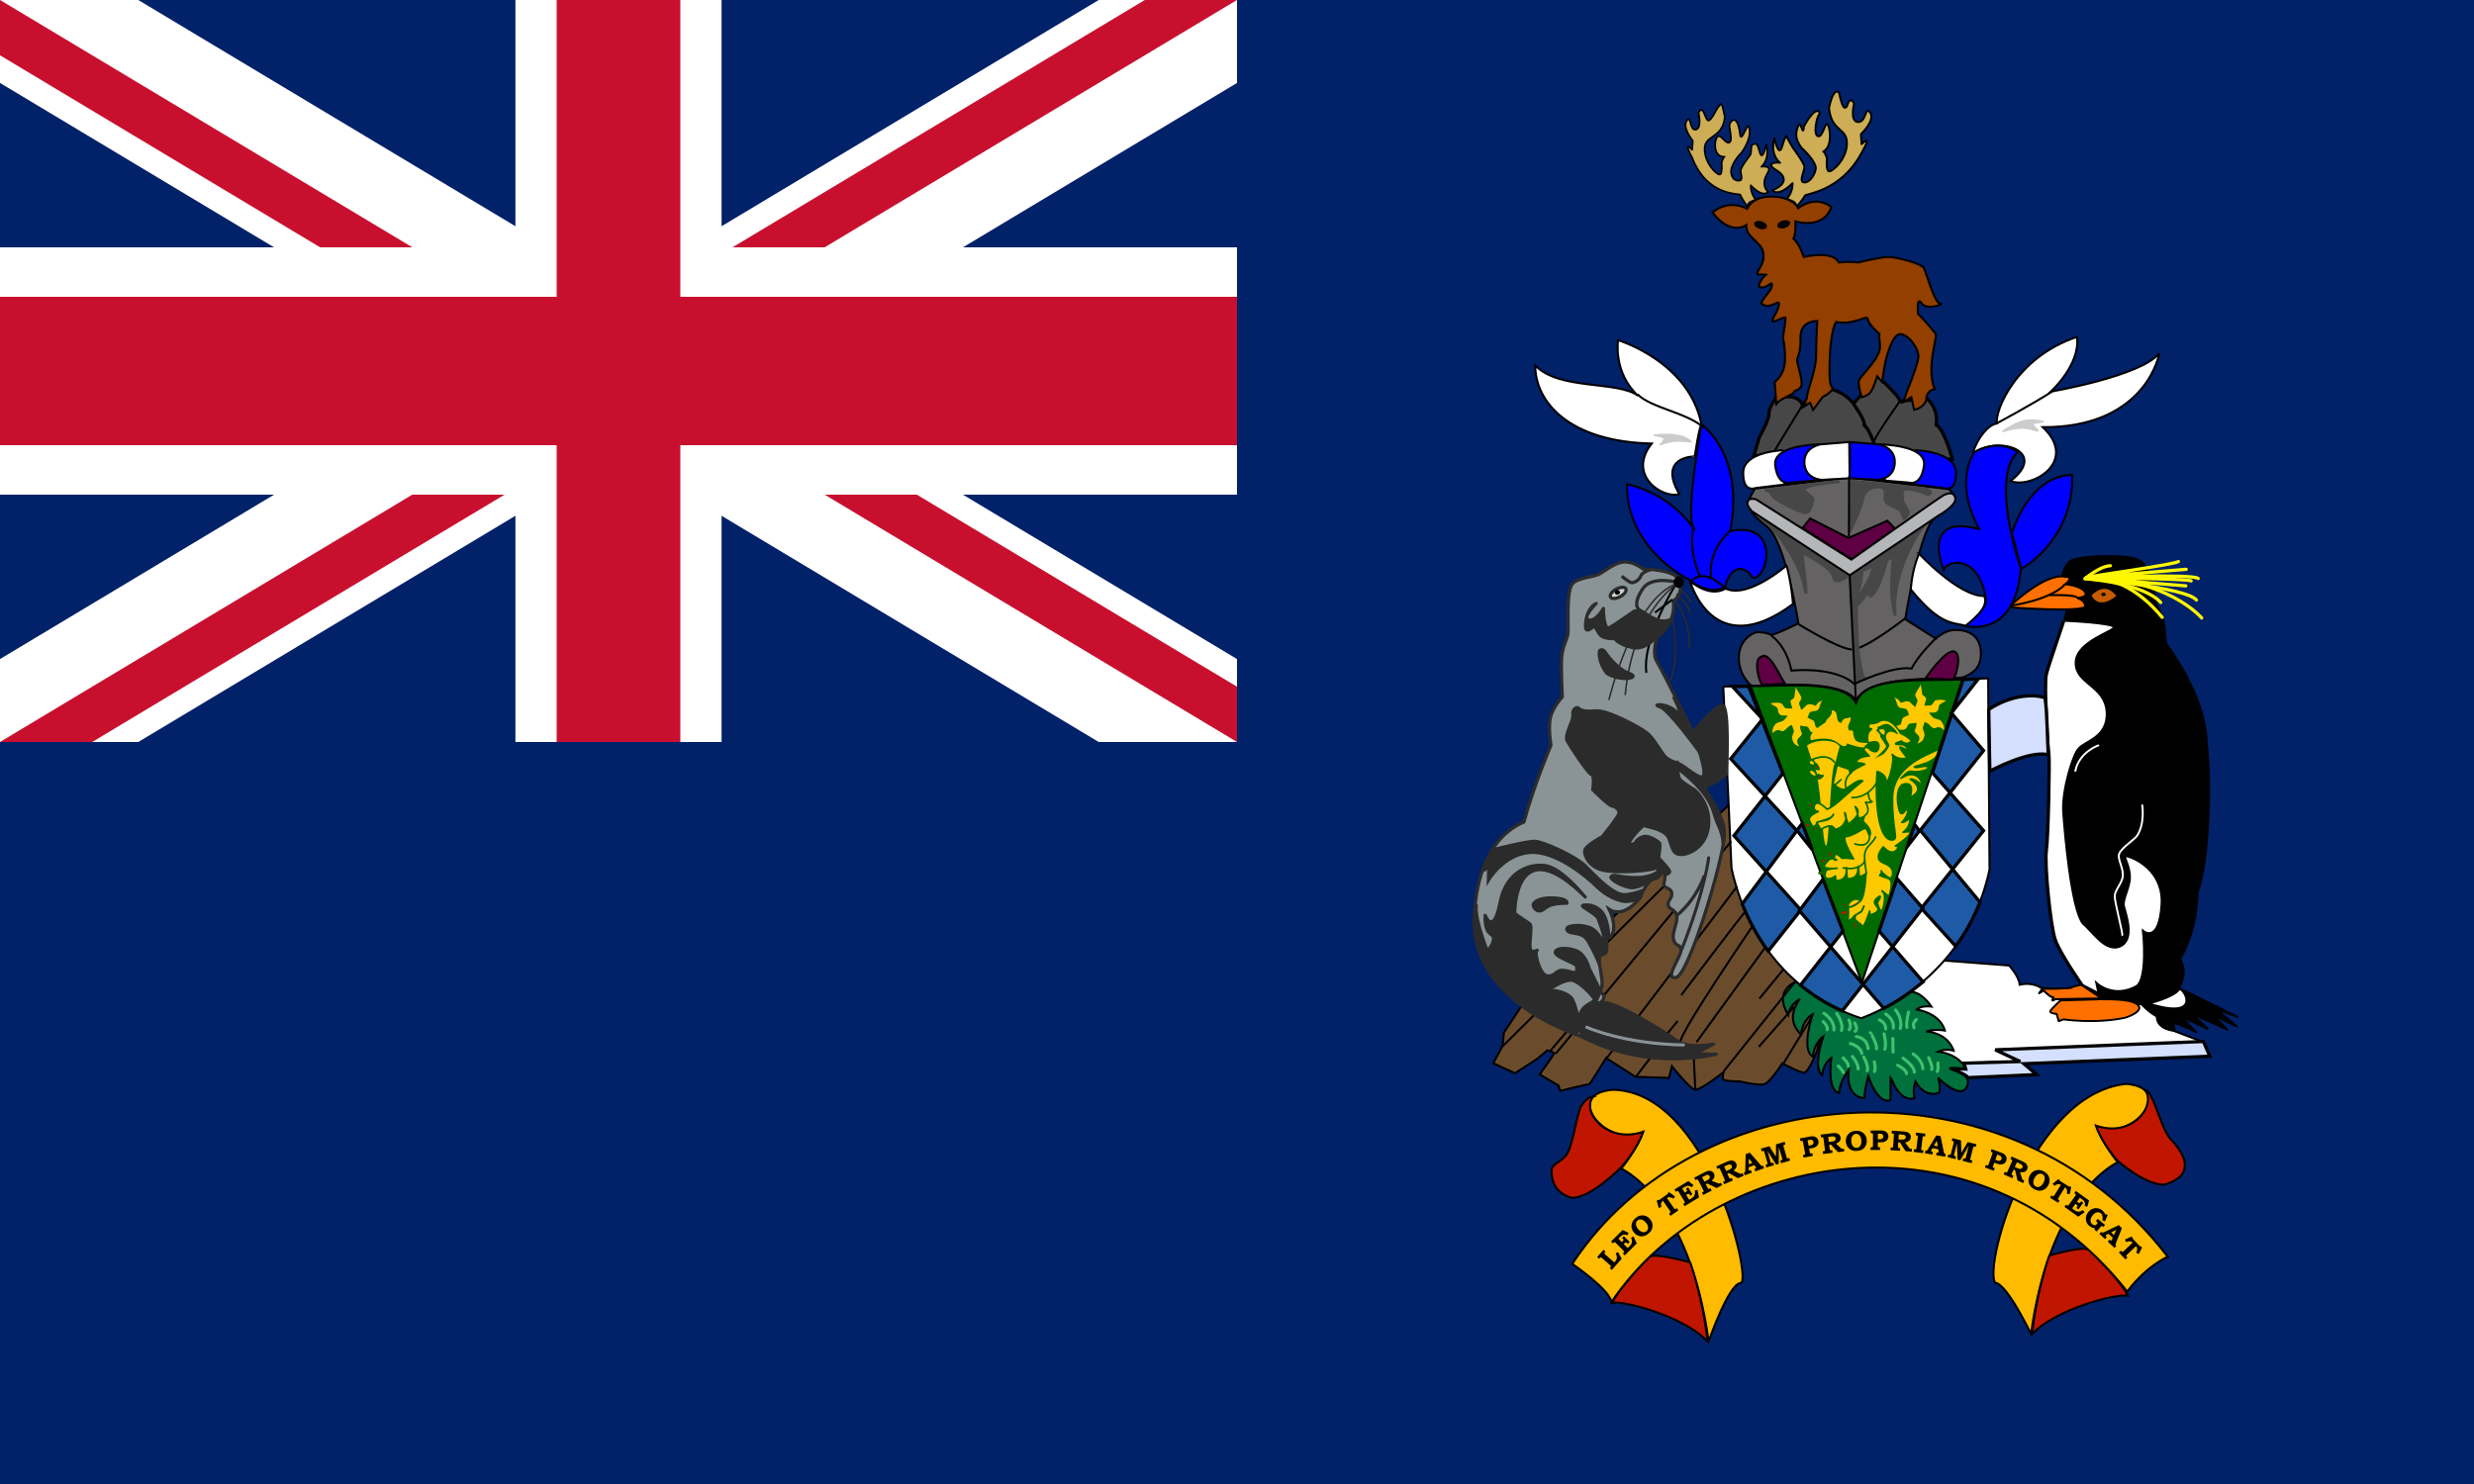 <?xml version="1.0" encoding="UTF-8" standalone="no"?>
<svg
   width="1000"
   height="600"
   version="1.1"
   id="svg119"
   sodipodi:docname="gs.svg"
   inkscape:version="1.3.2 (091e20e, 2023-11-25, custom)"
   xmlns:inkscape="http://www.inkscape.org/namespaces/inkscape"
   xmlns:sodipodi="http://sodipodi.sourceforge.net/DTD/sodipodi-0.dtd"
   xmlns:xlink="http://www.w3.org/1999/xlink"
   xmlns="http://www.w3.org/2000/svg"
   xmlns:svg="http://www.w3.org/2000/svg">
  <sodipodi:namedview
     id="namedview119"
     pagecolor="#505050"
     bordercolor="#eeeeee"
     borderopacity="1"
     inkscape:showpageshadow="0"
     inkscape:pageopacity="0"
     inkscape:pagecheckerboard="0"
     inkscape:deskcolor="#505050"
     inkscape:zoom="0.66866667"
     inkscape:cx="318.54437"
     inkscape:cy="513.70887"
     inkscape:window-width="2560"
     inkscape:window-height="1417"
     inkscape:window-x="3832"
     inkscape:window-y="313"
     inkscape:window-maximized="1"
     inkscape:current-layer="svg119" />
  <defs
     id="defs6">
    <linearGradient
       id="b">
      <stop
         stop-color="#d5dfff"
         offset="0"
         id="stop1" />
      <stop
         stop-color="#FFF"
         offset="1"
         id="stop2" />
    </linearGradient>
    <linearGradient
       id="a">
      <stop
         stop-color="#474747"
         offset="0"
         id="stop3" />
      <stop
         stop-color="#f50"
         offset="1"
         id="stop4" />
    </linearGradient>
    <linearGradient
       id="f"
       y2="102.99"
       xlink:href="#a"
       gradientUnits="userSpaceOnUse"
       x2="228.97"
       gradientTransform="matrix(0.46,0,0,0.825,486.559,21.486)"
       y1="102.99"
       x1="215.83" />
    <linearGradient
       id="c"
       y2="173.45"
       xlink:href="#a"
       gradientUnits="userSpaceOnUse"
       y1="218.47"
       gradientTransform="matrix(0.938,0,0,0.405,486.559,21.486)"
       x2="110.94"
       x1="109.34" />
    <linearGradient
       id="d"
       y2="337.23"
       gradientUnits="userSpaceOnUse"
       y1="316.38"
       gradientTransform="matrix(0.765,0,0,0.496,486.559,21.486)"
       x2="126.02"
       x1="125.91">
      <stop
         stop-color="#b50000"
         offset="0"
         id="stop5" />
      <stop
         stop-color="#ffc500"
         offset="1"
         id="stop6" />
    </linearGradient>
    <linearGradient
       id="g"
       y2="1003.7"
       xlink:href="#b"
       gradientUnits="userSpaceOnUse"
       y1="1040.4"
       gradientTransform="matrix(1.591,0,0,0.239,486.559,21.486)"
       x2="78.221"
       x1="117.6" />
    <linearGradient
       id="h"
       y2="226.38"
       xlink:href="#b"
       gradientUnits="userSpaceOnUse"
       y1="245.98"
       gradientTransform="matrix(0.55,0,0,0.69,486.559,21.486)"
       x2="255.03"
       x1="264.72" />
    <linearGradient
       id="e"
       y2="147.35"
       xlink:href="#b"
       gradientUnits="userSpaceOnUse"
       y1="149.38"
       gradientTransform="matrix(0.347,0,0,1.093,486.559,21.486)"
       x2="456.4"
       x1="407.87" />
  </defs>
  <path
     fill="#012169"
     d="M 0,0 H 1000 V 600 H 0 Z"
     id="path6"
     style="stroke-width:1.461" />
  <path
     d="M 0,0 V 33.541 L 444.099,300 h 55.9 V 266.459 L 55.9,0.002 H 0 Z M 499.999,0 V 33.539 L 55.9,300 H 0 V 266.461 L 444.099,0 Z"
     fill="#ffffff"
     id="path7"
     style="stroke-width:1.461" />
  <path
     d="m 208.334,0 v 299.998 h 83.332 V 0 H 208.333 Z M 0,100 V 200 H 499.999 V 100 Z"
     fill="#ffffff"
     id="path8"
     style="stroke-width:1.461" />
  <path
     d="m 0,120 v 60 H 499.999 V 120 Z M 225.001,0 v 299.998 h 49.999 V 0 H 224.999 Z M 0,299.998 l 166.667,-100 h 37.267 l -166.667,100 z M 0,0 166.667,100 H 129.4 L 0,22.362 Z M 296.066,100 462.733,0 H 500 L 333.333,100 Z M 500,299.998 l -166.667,-100 h 37.267 L 500,277.638 V 300 Z"
     fill="#c8102e"
     id="path9"
     style="stroke-width:1.461" />
  <path
     d="m 734.428,424.896 c 0,0 -3.328,8.784 -5.226,8.784 -1.898,0 -8.784,-3.797 -8.784,-3.797 0,0 -4.987,8.078 -7.6,8.544 -2.614,0.478 -9.499,-1.181 -9.499,-1.181 0,0 -6.648,0 -6.886,-0.954 -0.238,-0.944 0.24,-2.842 0.24,-2.842 0,0 -9.498,7.59 -11.635,7.114 -2.138,-0.467 -9.261,-9.488 -9.261,-9.488 l -1.187,4.749 -13.533,-0.477 -11.872,-7.6 c 0,0 -6.65,10.918 -6.886,10.68 -0.237,-0.238 -11.635,2.613 -11.635,2.613 l -0.712,-2.136 -7.598,-4.512 c 0,0 5.936,-8.306 5.936,-8.544 0,-0.238 -2.848,-1.192 -2.848,-1.192 l -4.275,3.568 -8.784,5.693 -8.786,-4.035 3.798,-7.123 0.475,-5.227 6.886,-10.442 84.291,-81.923 41.552,76.696 z"
     stroke="#000000"
     stroke-width="0.828"
     fill="#6a4c2d"
     id="path10" />
  <path
     d="m 794.313,429.864 21.939,-0.795 -9.341,-4.61 83.602,-3.15 -11.813,-4.501 -10.464,-14.179 -43.32,-3.259 c 0,0 -3.259,-2.474 -8.555,-1.242 -0.219,-3.368 -4.272,-7.76 -4.272,-7.76 l -26.669,-2.027 -16.653,11.366 11.248,28.805 z"
     stroke="#000000"
     stroke-width="0.828"
     fill="#ffffff"
     id="path11" />
  <path
     d="m 708.943,184.166 2.206,-7.512 c 0,0 3.865,-6.518 3.865,-9.399 0,-2.872 2.881,-6.289 2.881,-6.289 0,0 8.833,-2.544 10.711,2.872 9.509,-14.367 20.667,-0.666 20.667,-0.666 l 3.09,-3.647 6.299,-7.73 c 0,0 8.952,8.396 9.062,9.827 0.109,1.441 1.54,0.447 1.54,0.447 l 9.727,-0.775 c 0,0 4.61,3.617 3.647,10.492 3.428,2.027 6.518,13.92 6.518,13.92 z"
     stroke="#000000"
     stroke-width="1pt"
     fill="url(#c)"
     id="path12"
     style="fill:url(#c)" />
  <path
     d="m 794.323,273.552 c 1.68,-1.024 6.965,-2.704 6.32,-10.434 -0.645,-7.73 -7.344,-8.635 -11.078,-8.376 -3.747,0.258 -7.094,3.477 -7.094,3.477 L 770.099,250.36 c 0,0 6.192,-39.048 12.758,-41.493 6.24,-4.501 7.344,-6.448 7.344,-7.472 0,-1.034 -2.317,-3.616 -2.317,-3.616 l -40.339,-4.77 -38.144,4.512 c 0,0 -2.962,4.51 -2.574,6.318 0.387,1.798 0.517,3.736 7.344,9.021 7.56,5.813 12.757,39.178 12.757,39.178 0,0 -10.691,5.277 -11.338,4.63 -0.645,-0.635 -3.864,-1.28 -5.544,-1.024 -1.669,0.259 -7.213,3.091 -7.213,10.434 0,7.354 5.544,11.605 5.544,11.605 0,0 36.464,-4.251 41.88,5.792 5.286,-12.112 39.942,-7.858 44.066,-9.925 z"
     stroke="#000000"
     stroke-width="0.828"
     fill="#656263"
     id="path13" />
  <path
     stroke-linejoin="round"
     d="m 833.611,232.962 c 0,0 0.406,-4.242 3.427,-6.259 3.03,-2.016 23.211,-3.03 28.059,0 4.838,3.03 6.656,17.965 6.656,17.965 0,0 3.032,5.246 3.23,9.082 0.198,3.835 0.606,6.458 0.606,6.458 0,0 16.146,20.995 16.344,39.963 1.819,12.917 1.411,47.424 -3.626,60.539 -0.208,16.355 -7.066,27.046 -7.066,27.046 0,0 1.61,2.821 1.411,5.853 -0.208,3.03 -1.818,5.851 -1.818,5.851 l 23.608,11.706 -8.675,-3.23 c 0,0 8.883,7.472 8.675,7.274 -0.2,-0.208 -9.888,-4.65 -9.888,-4.65 l 5.853,5.853 c -0.198,-0.2 -14.326,-6.459 -14.326,-6.459 0,0 6.656,6.259 6.259,6.061 -0.408,-0.198 -10.701,-5.048 -10.701,-5.048 0,0 6.458,6.867 6.259,6.459 -0.198,-0.408 -9.28,-4.034 -9.28,-4.034 l 0.397,3.427 c 0,0 -7.264,-0.406 -7.264,-5.853 -3.635,-2.016 -6.05,-4.848 -6.05,-4.848 l -16.752,-2.822 -18.978,-56.714 4.442,-95.862 1.211,-4.84 z"
     stroke-opacity="0.979"
     stroke="#000000"
     stroke-width="0.776"
     id="path14" />
  <path
     stroke-width="0.822"
     d="m 820.932,539.318 c 0,0 -9.718,-20.438 -14.557,-20.726 -4.371,-8.336 15.192,-76.467 53.038,-80.352 20.806,1.709 1.709,23.984 -11.973,17.13 1.709,5.992 8.544,14.566 8.544,14.566 0,0 -27.075,11.704 -35.053,69.382 z"
     stroke="#000000"
     fill="#ffbb00"
     id="path15" />
  <path
     d="m 690.651,542.299 c 0,0 8.048,-23.27 12.928,-23.558 4.888,-0.288 -12.928,-77.55 -51.701,-78.126 -20.968,1.728 -1.723,24.125 12.064,17.229 -1.723,6.042 -8.616,14.656 -8.616,14.656 0,0 27.286,11.774 35.325,69.8 z"
     stroke="#000000"
     stroke-width="0.828"
     fill="#ffbb00"
     id="path16" />
  <path
     d="m 726.222,396.966 c -0.099,-0.189 -9.629,2.99 -3.458,13.363 0.467,-4.014 4.758,-6.448 4.758,-6.448 0,0 -6.538,7.76 0.378,14.298 0.845,-6.171 4.77,-8.128 4.77,-8.128 0,0 -4.858,14.298 0.09,17.189 0.566,-5.702 4.203,-8.216 4.203,-8.216 0,0 -4.392,12.797 -0.467,15.688 0.467,-4.848 3.736,-7.005 3.736,-7.005 0,0 -1.957,13.275 3.179,14.208 0.099,-4.678 3.835,-9.248 3.835,-9.248 0,0 -1.688,10.829 6.349,11.306 0.101,-4.112 1.59,-8.784 1.59,-8.784 0,0 3.648,11.488 8.973,9.619 -0.09,-3.36 0.09,-9.718 0,-9.718 -0.099,0 3.358,10.93 9.717,8.883 -0.934,-3.09 0.368,-6.736 0.368,-6.736 0,0 3.368,6.826 9.44,4.579 1.032,-2.056 -0.28,-6.07 -0.28,-6.07 0,0 8.874,9.162 11.586,3.648 2.712,-5.514 -7.104,-7.384 -7.104,-7.384 h 6.637 c 0,0 -2.144,-5.603 -11.118,-6.826 3.082,-1.402 6.261,-0.368 6.261,-0.368 0,0 -1.869,-7.014 -11.029,-7.76 3.557,-1.211 7.482,-0.368 7.482,-0.368 0,0 -1.222,-6.637 -11.307,-8.504 1.589,-1.779 5.882,-1.213 5.882,-1.213 0,0 -4.014,-6.259 -8.595,-5.893 -4.579,0.378 -45.973,-4.202 -45.874,-4.112 z"
     stroke="#000000"
     stroke-width="0.828"
     fill="#00713d"
     id="path17" />
  <path
     d="m 767.049,430.698 c 0,0 3.646,1.779 3.557,3.37 m -1.402,-6.259 c 0,0 4.672,3.267 4.581,5.693 m -0.477,-7.382 c 0,0 3.746,2.334 3.925,5.981 m 2.334,-4.482 c 0,0 1.878,4.016 1.222,4.76 m 2.525,-2.613 c 0.277,3.179 -0.288,3.456 -0.288,3.456 M 737.241,409.674 c 0,0 4.392,2.802 4.024,6.726 m -4.302,-3.358 c 0,0 2.056,1.958 1.59,3.269 m 3.835,-6.538 c 0,0 2.891,4.016 1.957,6.816 m 2.99,-4.203 c 0,0 1.312,2.525 0.099,3.925 m 2.237,-2.71 c 0,0 1.589,2.522 0.187,3.366 m -1.955,4.949 c 0,0 4.102,0.934 4.669,4.014 m -2.246,-6.816 c 0,0 4.304,0.277 4.77,4.858 m 0.934,-6.448 c 0.09,0 2.891,4.958 2.424,6.538 m 3.09,-6.07 c 0,0 1.114,4.768 0.278,6.259 m 3.269,-4.392 c 0,0.099 0.09,5.515 0.09,5.515 m -5.504,-12.987 c 0,0 2.704,1.024 2.514,3.648 m 0.002,-6.082 c 0,0 3.456,1.968 3.088,5.704 m 0.934,-7.283 c 0,0 2.992,3.547 1.869,7.472 m 3.357,-6.638 c 0,0 -1.112,4.392 -0.656,6.171 m 3.837,-3.181 c 0,0 -1.958,1.501 -0.934,3.37 m -16.066,13.73 c 0,0 0.645,3.37 0,3.926 m -4.302,-5.883 c 0,0 2.144,3.736 1.4,5.605 m -5.982,-5.792 c 0,0 2.435,2.8 2.336,5.046 m -6.07,-4.491 c 0,0 2.245,2.157 2.056,3.368 m -4.014,-0.099 c 0,0 2.147,2.246 2.048,2.714"
     stroke-width="1.242"
     stroke-linecap="round"
     stroke="#3ec26d"
     fill="none"
     id="path18" />
  <path
     d="m 696.563,277.584 c 10.304,-0.189 20.608,-0.368 30.912,-0.555 0,0 20.416,0 22.624,6.627 3.864,-8.834 21.52,-8.277 21.52,-8.277 l 32.005,-1.104 c 0.189,25.755 0.368,51.509 0.557,77.264 -6.251,29.976 -27.96,51.139 -51.877,60.152 -28.517,-9.2 -46.539,-33.296 -52.422,-60.709 -1.112,-24.464 -2.216,-48.936 -3.318,-73.398 z"
     stroke="#000000"
     stroke-width="0.828"
     fill="#ffffff"
     id="path19" />
  <path
     d="m 707.572,277.296 45.019,119.968 40.669,-122.581 c -12.619,0.816 -39.685,-1.987 -43.043,9.52 -5.206,-10.294 -33.683,-6.142 -42.645,-6.907 z"
     stroke="#000000"
     stroke-width="0.828"
     fill="#006b00"
     id="path20" />
  <path
     d="m 738.214,342.248 c 1.739,0.904 1.69,-32.56 3.965,-33.594 0.646,-2.773 0.974,-3.984 1.789,-6.925 -1.957,-3.469 -10.72,-3.299 -13.97,-0.349 1.461,4.67 2.106,6.23 2.106,6.23 4.392,7.104 3.518,35.392 6.112,34.637 z"
     stroke="#006b00"
     stroke-linecap="round"
     stroke-width="0.685"
     fill="#ffc900"
     id="path21" />
  <path
     stroke-linejoin="round"
     d="m 726.151,83.602 c 0,0 3.19,-3.614 3.328,-4.48 0.15,-0.869 14.458,-1.446 22.984,-17.347 4.768,-8.384 0,-3.469 0,-3.469 l -0.288,-4.048 c 0,0 5.931,-5.637 3.765,-8.674 -2.176,-3.035 -1.451,3.904 -4.918,3.76 -3.467,-0.144 -1.59,-7.518 -1.59,-7.518 0,0 -0.288,-0.867 -1.301,-1.301 -1.451,0.144 -1.013,2.747 -2.315,3.035 -1.301,0.29 -2.454,-6.07 -2.454,-6.07 0,0 -2.166,-2.891 -4.054,6.216 1.014,9.685 7.234,7.805 7.234,14.166 0,6.36 -5.494,11.275 -7.083,11.419 -1.59,0.144 -1.014,-5.349 -1.014,-5.349 0,0 -0.864,-2.602 -1.44,-2.602 -0.576,0 3.179,-0.578 2.603,-7.806 -1.302,-8.672 -2.315,2.024 -4.63,1.59 -2.315,-0.432 -0.576,-7.95 0.288,-8.816 0.864,-0.866 -1.013,-4.483 -6.07,4.768 -0.438,4.482 -1.014,-1.155 -2.027,-0.867 -1.728,3.616 -1.44,6.216 1.013,9.541 3.616,3.325 5.933,6.65 5.784,8.384 -0.139,1.736 -2.027,5.638 -4.621,5.638 -2.603,0 0.139,-4.771 0,-6.362 -0.149,-1.589 -4.48,-7.371 -4.48,-7.371 0,0 -3.042,-4.915 -2.754,-5.059 0.288,-0.144 -0.288,-0.867 -1.728,4.192 -1.451,5.059 -3.19,-3.325 -3.19,-3.325 0,0 -2.016,6.214 2.315,9.974 -3.318,-0.434 -3.606,0.867 -3.606,0.867 0,1.734 4.48,2.458 5.056,5.493 0.576,3.035 -4.629,4.77 -4.629,4.77 0,0 2.176,3.035 8.237,-2.89 0.149,3.757 -2.304,6.36 -2.304,6.36 2.016,0.915 3.605,0.818 3.893,3.179 z"
     stroke="#000000"
     stroke-width="0.776"
     fill="#cdad56"
     id="path22" />
  <path
     stroke-linejoin="round"
     d="m 706.319,83.602 c 0,0 -2.702,-4.011 -2.821,-4.8 -0.13,-0.789 -13.296,0.997 -19.523,-15.061 -4.051,-7.63 0,-3.157 0,-3.157 l 0.246,-3.683 c 0,0 -4.312,-5.275 -2.47,-8.037 1.842,-2.762 1.083,3.552 3.451,3.563 2.944,-0.131 1.35,-6.84 1.35,-6.84 0,0 0.245,-0.789 1.104,-1.184 1.226,0.133 1.731,4.09 2.835,4.352 1.104,0.262 3.387,-4.656 4.102,-5.667 1.014,-0.144 0.976,-4.077 2.574,4.21 -0.854,8.813 -8.158,7.104 -8.158,12.891 0,5.787 4.661,10.259 6.013,10.39 1.35,0.131 0.864,-4.866 0.864,-4.866 0,0 0.736,-2.368 1.222,-2.368 0.496,0 -4.293,0.918 -3.797,-5.658 1.104,-6.157 3.547,0.397 5.515,0 1.968,-0.394 -0.229,-6.51 0.338,-7.445 0.128,-0.933 3.021,-4.944 4.144,3.907 0.368,4.078 2.592,-3.509 3.448,-3.246 1.48,3.288 -0.646,7.68 -2.733,10.706 -3.072,3.024 -4.462,6.339 -4.333,7.918 0.12,1.578 0.845,3.539 3.061,3.539 2.206,0 0.746,-2.752 0.864,-4.197 0.118,-1.445 3.806,-6.131 3.806,-6.131 0.725,-1.155 0.118,-3.315 0.883,-4.314 1.203,0.013 1.699,-1.656 2.922,2.947 1.232,4.603 2.704,-3.026 2.704,-3.026 0,0 1.717,5.656 -1.968,9.077 2.821,-0.395 3.069,0.789 3.069,0.789 0,1.578 -1.341,2.235 -1.837,4.997 -0.496,2.762 1.47,4.341 1.47,4.341 0,0 -1.84,2.763 -6.995,-2.63 -0.128,3.419 1.968,5.787 1.968,5.787 -1.73,0.834 -3.072,0.746 -3.32,2.896 z"
     stroke="#000000"
     stroke-width="0.682"
     fill="#cdad56"
     id="path23" />
  <path
     d="m 785.748,295.19 c -2.693,-2.443 -3.011,-0.307 -4.333,-0.854 -0.656,-0.267 -1.162,-0.874 -1.728,-1.43 -0.486,-0.507 -1.072,-0.715 -1.718,-0.984 -0.25,0.726 -0.488,1.44 -0.736,2.166 -0.248,0.726 0.686,1.928 0.666,3.011 -0.189,1.61 -0.845,2.95 -2.872,3.498 0.576,-1.142 0.906,-1.192 0.726,-2.594 -0.08,-0.696 -2.037,-1.938 -1.798,-2.592 0.357,-1.064 0.973,-2.288 0.517,-3.35 -0.826,0.566 -1.918,0.269 -2.742,0.616 -0.706,0.309 -0.746,1.61 -1.72,2.147 -0.992,0.467 -3.189,0.238 -5.027,-0.805 1.123,-0.845 2.048,-0.278 3.17,-1.123 0.557,-0.427 0.536,-2.245 1.093,-2.672 0.566,-0.429 1.909,-0.875 2.464,-1.302 -0.506,-0.576 -0.477,-1.48 -0.982,-2.056 -0.498,-0.576 -2.733,-0.458 -3.24,-1.024 -1.013,-1.152 -0.816,-2.662 -1.829,-3.806 2.614,0.934 2.237,2.208 2.893,2.107 1.232,-0.597 2.464,-0.704 3.109,-0.437 0.656,0.278 1.888,1.888 2.534,2.155 0.248,-0.725 0.606,-1.638 0.845,-2.365 0.248,-0.725 -1.093,-1.976 -0.854,-2.702 0.496,-1.44 1.709,-2.722 2.195,-4.173 0.179,1.402 0.408,2.573 0.586,3.965 0.09,0.694 1.461,1.062 1.552,1.758 0.088,0.704 -0.717,2.315 -0.637,3.021 0.755,-0.149 1.838,-0.05 2.582,-0.198 0.755,-0.15 1.253,-1.888 1.998,-2.037 1.499,-0.299 2.582,-0.208 4.102,0.08 -1.122,1.042 -1.987,0.973 -2.693,1.926 -0.555,0.427 0.219,1.829 -1.4,2.811 -0.608,0.358 -2.206,-0.069 -2.773,0.358 0.507,0.576 1.014,1.142 1.52,1.718 0.496,0.576 2.763,0.845 3.269,1.421 1.005,1.142 1.541,2.514 1.262,3.746 z m -69.224,1.182 c 2.693,-2.443 3.011,-0.307 4.342,-0.854 0.645,-0.277 1.152,-0.883 1.718,-1.43 0.486,-0.507 1.072,-0.715 1.718,-0.992 0.25,0.725 0.496,1.45 0.736,2.176 0.248,0.725 -0.675,1.917 -0.656,3 0.179,1.619 0.835,2.95 2.862,3.507 -0.576,-1.142 -0.906,-1.203 -0.726,-2.594 0.09,-0.696 2.037,-1.938 1.798,-2.603 -0.357,-1.053 -0.973,-2.285 -0.517,-3.349 0.835,0.576 1.918,0.278 2.752,0.616 0.696,0.318 0.746,1.619 1.71,2.157 1.003,0.467 3.2,0.238 5.027,-0.805 -1.123,-0.854 -2.048,-0.278 -3.17,-1.133 -0.557,-0.418 -0.528,-2.246 -1.093,-2.664 -0.557,-0.427 -1.898,-0.883 -2.464,-1.312 0.506,-0.565 0.477,-1.48 0.982,-2.056 0.507,-0.566 2.742,-0.448 3.24,-1.024 1.013,-1.141 0.824,-2.651 1.829,-3.805 -2.614,0.934 -2.226,2.206 -2.882,2.117 -1.243,-0.597 -2.475,-0.715 -3.12,-0.437 -0.646,0.267 -1.888,1.877 -2.534,2.155 -0.248,-0.725 -0.595,-1.638 -0.845,-2.365 -0.25,-0.726 1.104,-1.976 0.854,-2.702 -0.486,-1.45 -1.709,-2.722 -2.195,-4.173 -0.179,1.392 -0.408,2.563 -0.586,3.965 -0.09,0.694 -1.461,1.062 -1.552,1.758 -0.078,0.696 0.726,2.315 0.637,3.011 -0.755,-0.15 -1.838,-0.05 -2.582,-0.189 -0.746,-0.16 -1.243,-1.899 -1.998,-2.048 -1.499,-0.298 -2.573,-0.208 -4.102,0.08 1.122,1.053 1.987,0.974 2.693,1.938 0.555,0.427 -0.219,1.829 1.4,2.811 0.608,0.358 2.216,-0.069 2.773,0.358 a 118.288,118.288 0 0 0 -1.51,1.718 c -0.507,0.576 -2.773,0.845 -3.269,1.411 -1.014,1.152 -1.55,2.523 -1.272,3.755 z"
     fill="#ffc900"
     id="path24"
     style="stroke-width:1.6" />
  <path
     stroke-linejoin="round"
     d="m 783.334,302.922 c -2.445,1.898 -18.192,5.882 -18.362,19.563 -0.16,13.683 2.762,16.802 -0.16,17.15 -5.683,0 -6.496,-15.242 -6.338,-22 0.168,-6.755 0.326,-5.712 0.326,-5.712 0,0 3.896,1.034 3.578,4.333 -0.328,3.288 3.894,-8.149 2.435,-11.258 2.592,2.592 6.011,1.56 6.011,1.381 0,-0.17 -1.949,-2.246 -2.763,-3.805 -0.814,-1.558 2.922,0.864 2.922,0.864 0,0 0.16,-2.603 -3.09,-2.424 -4.224,0 0.656,-1.392 0.656,-1.392 0,0 2.434,2.256 4.064,-0.168 -1.789,-1.909 -4.392,-2.952 -4.392,-2.952 0,0 -2.277,-4.322 -5.357,-5.186 -3.576,-0.875 -3.088,1.549 -7.152,1.211 -0.806,1.55 -0.806,1.728 0.813,2.246 -2.762,1.907 -1.301,5.712 -1.301,5.712 0,0 4.392,-1.898 4.224,1.213 -0.16,3.12 -2.595,2.603 -4.224,0.696 -1.461,-0.864 -1.947,0.864 -1.947,0.864 l 2.275,2.424 c 0,0 -4.382,-0.168 -5.525,2.773 2.435,-0.17 3.736,0.526 3.736,0.526 0,0 -5.037,2.245 -5.525,3.458 -0.488,1.213 -0.645,-1.381 -0.805,-1.381 -0.168,0 -4.878,-1.739 -4.878,-1.739 l -1.629,7.491 c 0,0 3.259,3.25 5.037,2.208 1.789,-1.035 5.038,-4.155 6.986,-3.29 -5.683,4.331 -11.366,10.56 -14.458,11.435 -0.805,-0.694 -3.568,-3.467 -4.709,-2.086 -1.133,1.392 -0.318,3.12 1.142,2.952 1.461,-0.179 -4.71,1.381 -3.418,3.984 1.301,2.592 1.142,2.424 2.275,1.728 1.142,-0.694 -0.974,-0.864 3.248,-2.077 4.222,-1.213 4.064,-2.424 4.064,-2.424 0,0 -0.814,1.898 -3.09,2.424 -2.275,0.517 -4.054,0.517 -3.568,1.213 0.488,0.686 1.461,1.898 1.134,2.592 -0.326,0.694 4.709,-3.635 6.011,-0.168 3.408,-0.179 5.683,-4.331 4.064,-6.757 0.158,2.594 1.787,3.469 0.803,4.68 -0.973,1.213 7.642,-3.984 3.419,-7.104 1.133,2.594 1.301,4.68 1.301,4.68 0,0 1.947,-0.179 2.435,-0.874 0.486,-0.686 -0.974,1.907 -0.328,2.424 0.645,0.526 3.736,3.467 2.434,5.544 -0.805,-1.213 -0.973,-3.12 -1.947,-2.941 -0.974,0.168 -5.037,3.12 -7.472,3.288 -2.435,0.168 2.922,9.013 2.922,9.013 0,0 -3.736,-0.528 -4.224,-0.179 -0.488,0.349 -2.92,-3.12 -3.408,-1.034 -0.814,2.594 0.816,1.55 0.816,1.55 0,0 -2.117,-1.034 -3.248,0.179 -1.144,1.211 -2.277,2.424 -1.462,2.941 0.805,0.517 4.382,0.517 4.869,0.347 0.486,-0.17 -4.064,0.349 -4.381,0.864 -0.328,0.518 -0.974,2.426 0,3.12 0.974,0.694 3.408,-0.347 3.566,-0.864 0.168,-0.526 0.328,1.898 0.328,1.898 0,0 4.224,0.349 4.224,-3.974 0,-4.331 0.326,3.11 0.326,3.11 0,0 4.224,0.696 4.382,-3.637 0.168,-4.322 0.486,2.952 0.486,2.952 0,0 2.762,-0.875 2.762,-1.56 0,-0.696 -0.158,8.654 -2.106,11.258 -3.091,-2.088 -5.038,1.381 -5.038,1.381 0,0 0.16,5.018 -0.168,6.229 -0.318,1.213 2.115,-0.685 2.275,-1.211 0.168,-0.517 3.09,-1.898 3.248,-2.246 0.17,-0.347 0.976,-2.077 0.976,-2.077 0,0 -0.648,2.426 -1.779,2.773 -1.144,0.338 -2.277,1.55 -1.789,2.592 0.488,1.042 2.275,1.73 2.92,2.773 0.646,1.034 2.922,-6.061 2.922,-6.061 l 0.17,1.56 c 0,0 2.92,-0.694 3.248,-2.077 0.32,-1.39 -3.088,-2.603 -0.328,-4.848 2.763,-2.256 0,2.077 0,2.077 0,0 0.976,3.288 1.621,3.288 0.656,0 2.275,-6.24 0.656,-7.789 -1.63,-1.56 2.434,1.898 2.434,1.898 0,0 2.275,-6.41 -0.16,-7.274 -2.443,-0.864 -3.576,-1.213 -3.576,-1.213 0,0 1.302,-1.728 0.646,-1.898 -0.646,-0.178 3.418,3.806 4.064,2.763 0.656,-1.034 1.629,-4.154 -3.08,-5.883 -4.72,-1.728 -0.17,-6.587 -0.17,-6.587 0,0 2.931,3.467 5.037,1.56 2.107,-1.898 -0.158,-1.898 -0.158,-1.898 0,0 6,-3.816 6.17,-5.723 -1.142,-0.168 -3.088,0.179 -3.088,0.179 0,0 3.416,-2.256 2.602,-5.893 -1.301,1.909 -3.09,1.909 -3.09,1.909 0,0 2.931,-2.941 2.434,-5.714 -1.778,1.381 -1.619,2.424 -2.762,2.077 -1.133,-0.349 -3.08,-11.258 1.47,-11.952 4.541,-0.688 2.107,5.374 2.266,5.374 0.168,0 6.826,-2.773 0,-7.274 1.629,-0.528 5.037,2.592 5.037,2.592 0,0 -1.461,-7.619 -8.773,-2.939 1.789,-1.909 2.931,-3.12 4.392,-2.773 1.461,0.347 6.656,-0.179 6.656,-1.728 -1.291,-1.043 -4.053,0.517 -5.523,0 -1.461,-0.528 10.403,-1.392 9.429,-7.274 z"
     stroke="#006b00"
     stroke-linecap="round"
     stroke-width="0.685"
     fill="#ffc900"
     id="path25" />
  <path
     d="m 731.838,307.415 c 0,0 6.499,-3.637 9.746,0.871 m 2.6,6.923 c -0.164,0 -2.276,2.251 -2.764,2.251 m 7.152,5.023 c 0,0 6.006,0.52 9.906,-5.888"
     stroke="#006b00"
     stroke-linecap="round"
     stroke-width="0.685"
     fill="none"
     id="path26" />
  <path
     d="m 755.066,320.577 c 0,0 0.488,3.467 1.464,3.467 0.971,0 -1.624,0.865 -2.6,0.17 1.135,1.561 1.788,4.333 0,5.368"
     stroke="#006b00"
     stroke-linecap="round"
     stroke-width="0.685"
     fill="none"
     id="path27" />
  <path
     d="m 751.978,364.221 c 0,0 -2.112,2.421 -4.711,2.596"
     stroke="#006b00"
     stroke-linecap="round"
     stroke-width="0.685"
     fill="#e80000"
     id="path28" />
  <path
     d="m 754.419,353.135 c 0,0 -1.3,-6.923 -0.488,-8.66 0.488,-2.251 2.6,-3.117 4.223,-6.058"
     stroke="#006b00"
     stroke-linecap="round"
     stroke-width="0.685"
     fill="none"
     id="path29" />
  <path
     d="m 753.766,348.112 c 0,0 -1.624,4.157 -8.77,2.772 m 10.723,-13.162 c 0,0 0.483,5.543 -6.011,3.467 m -1.952,-28.4 c 0,0 -2.6,2.421 -1.624,5.713"
     stroke="#006b00"
     stroke-linecap="round"
     stroke-width="0.685"
     fill="none"
     id="path30" />
  <path
     d="m 757.499,306.725 c 0,0 3.411,-1.386 4.064,-2.08 0.646,-0.691 1.787,-2.077 2.112,-3.118 0.323,-1.035 -2.277,-2.597 -0.976,-4.848 0.811,-1.038 1.946,-1.211 3.899,0 1.946,1.211 -1.789,-3.808 -3.736,-3.981 -1.952,-0.174 -3.253,1.384 -3.734,1.038 -0.488,-0.347 0.16,1.386 -0.653,1.386 -0.813,0 1.622,1.386 1.464,2.253 -0.165,0.866 2.595,3.808 2.435,4.502 -0.165,0.691 -4.064,4.672 -4.875,4.848 z"
     fill="#006b00"
     id="path31"
     style="stroke-width:1.6" />
  <path
     stroke-linejoin="round"
     d="m 759.942,295.294 c 1.48,-0.36 1.719,0.04 1.459,1.385 -0.695,-0.373 -0.95,-0.688 -1.459,-1.385 z"
     stroke="#ffc900"
     stroke-linecap="round"
     stroke-width="0.685"
     fill="#ffc900"
     id="path32" />
  <path
     stroke-linejoin="round"
     d="m 749.564,372.451 c 0,0 -0.546,3.626 0.791,3.925 -0.069,-1.403 0.286,-2.359 0.615,-2.732 -0.286,-0.141 -1.342,-1.171 -1.406,-1.193 z m -3.014,-4.463 c -1.231,-0.187 -3.305,0.899 -2.711,2.212 1.003,-0.916 1.926,0.073 2.626,-0.86 0.212,-0.26 0.154,-1.024 0.085,-1.352 z m -0.011,-2.591 c 0,0 -1.937,-0.328 -2.207,1.103 1.337,-0.181 1.735,-0.334 2.181,-0.034 0.127,-0.305 0.005,-0.996 0.026,-1.069 z"
     stroke="#006b00"
     stroke-width="0.685"
     fill="#e80000"
     id="path33" />
  <path
     stroke-linejoin="round"
     d="m 738.332,344.973 c 0,0 1.162,0.464 1.491,1.731 0.923,-0.611 1.364,-3.298 -1.491,-1.731 z m -2.876,3.083 c 0.048,-0.023 2.435,-1.567 2.679,-0.09 -0.504,0.537 -0.727,0.888 -1.119,1.007 -0.308,0 -0.923,-1.007 -1.56,-0.916 z m -0.239,5.006 c 0.042,-0.023 1.533,-1.425 2.106,-0.492 0.568,0.939 -0.462,0.888 -0.462,0.888 0,0 -0.525,-0.255 -1.645,-0.396 z m -2.106,-27.874 c -0.021,0 -1.91,-0.775 -2.701,0.628 1.252,0.164 1.692,0.633 2.26,1.103 -0.154,-0.588 -0.414,-1.476 0.44,-1.731 z m -3.661,10.498 c 0,0 0.085,-2.359 1.135,-3.32 0.594,0.351 0.769,0.911 1.167,1.612 -0.791,0.187 -1.846,0.238 -2.303,1.708 z m 5.04,-1.686 c 0,0 -2.08,1.029 -1.401,2.155 0.679,-0.775 1.427,-0.537 1.427,-0.56 0,-0.023 0,-1.567 -0.026,-1.595 z"
     stroke="#006b00"
     stroke-width="0.548pt"
     fill="#e80000"
     id="path34" />
  <path
     stroke-linejoin="round"
     d="m 731.488,311.408 c -0.748,0.894 0.923,2.834 2.674,2.551 0.44,-2.104 -2.234,-3.201 -2.674,-2.551 z"
     stroke="#006b00"
     stroke-width="0.548pt"
     fill="#ffc900"
     id="path35" />
  <path
     d="m 731.463,307.341 c -0.366,0.99 1.088,2.382 1.931,1.992 0.341,-1.019 -1.549,-2.778 -1.931,-1.992 z"
     fill="none"
     id="path36"
     style="stroke-width:1.6" />
  <path
     stroke-linejoin="round"
     d="m 733.419,309.796 c 0,0 0.329,1.663 1.841,1.216 -0.239,-1.284 -1.295,-2.246 -1.295,-2.246 -0.064,0.379 0.218,0.962 -0.546,1.029 z m 1.008,4.819 c 0,0 0.833,0.956 2.478,-1.007 -0.743,0.232 -2.059,-0.469 -2.059,-0.469 0,0 0,1.358 -0.419,1.476 z"
     stroke="#006b00"
     stroke-width="0.548pt"
     fill="#e80000"
     id="path37" />
  <path
     stroke-linejoin="round"
     d="m 731.392,307.596 c -0.743,0.888 0.313,2.127 2.064,1.85 0.44,-2.104 -1.624,-2.5 -2.064,-1.85 z"
     stroke="#006b00"
     stroke-width="0.548pt"
     fill="#ffc900"
     id="path38" />
  <path
     d="m 732.094,299.285 c 0,0 6.995,-1.997 10.711,1.004 3.706,2.991 3.706,0.278 3.706,0.278 0,0 5.425,1.997 6.995,1.57 1.57,-0.427 -1.143,0.149 0.994,-1.143 2.146,-1.282 -4.282,0.288 -4.849,-2.424 -1.004,-1.709 0.139,-3.855 -2.136,-3.14 -1.57,-1.997 0.994,-3.418 0.427,-5.564 -1.57,1.143 -2.434,-0.427 -3.716,2.424 -2.991,-0.566 -0.427,-4.71 -3.706,-5.137 0,3.001 -2.424,3.14 -2.573,4.859 -1.421,0.994 -7.7,4.71 -5.852,7.273 z"
     fill="url(#d)"
     id="path39"
     style="fill:url(#d);stroke-width:0.994" />
  <path
     d="m 651.615,526.779 c 4.538,-1.093 29.12,5.435 38.598,15.59 -2.016,-18.094 -7.027,-31.955 -7.027,-31.955 0,0 -14.648,-4.182 -16.659,-2.165 -2.949,3.099 -11.808,12.41 -14.912,18.53 z m -7.493,-83.581 c -1.723,0.288 -3.446,1.44 -5.17,4.312 -2.011,4.878 -3.446,17.229 -6.32,20.101 -2.874,2.872 -5.456,3.158 -5.456,5.752 0,2.584 0.288,8.614 8.042,10.91 7.755,0.288 20.107,-12.352 20.107,-12.352 0,0 6.32,-6.894 8.902,-14.357 -14.934,5.168 -25.563,-8.624 -20.106,-14.368 z"
     stroke="#000000"
     stroke-width="0.828"
     fill="#c01500"
     id="path40" />
  <path
     stroke-width="0.822"
     d="m 860.139,523.898 c -4.501,-1.083 -29.36,5.406 -38.77,15.501 1.997,-17.984 6.976,-31.776 6.976,-31.776 1.738,-0.467 14.376,-4.152 16.373,-2.146 2.922,3.08 12.341,12.341 15.421,18.421 z m 6.965,-83.094 c 1.71,0.288 2.315,2.534 3.717,5.395 1.987,4.848 4.045,11.923 6.896,14.774 2.851,2.862 5.414,7.085 5.414,9.658 0,2.573 -0.595,6.042 -8.296,8.326 -7.691,0.288 -18.848,-9.597 -18.848,-9.597 0,0 -6.27,-6.848 -8.834,-14.278 14.824,5.147 24.422,-8.088 19.952,-14.278 z"
     stroke="#000000"
     fill="#c01500"
     id="path41" />
  <path
     d="m 635.507,510.992 c 0,0 15.509,10.621 15.798,15.509 41.651,-61.762 147.926,-81.008 208.526,-4.312 8.048,-10.632 16.374,-14.069 16.374,-14.069 -63.76,-83.304 -190.722,-72.96 -240.699,2.87 z"
     stroke="#000000"
     stroke-width="0.828"
     fill="#ffbb00"
     id="path42" />
  <g
     stroke-width="1pt"
     stroke="#000000"
     fill="#1e5aa6"
     id="g45"
     transform="matrix(1.6,0,0,1.6,-149.841,0)">
    <path
       d="m 589.6,171.69 3.794,-0.094 -6.776,8.583 8.13,9.488 -15.991,20.146 15.09,18.158 c -1.658,4.067 -3.583,7.768 -6.148,11.116 l -8.67,-9.582 15.718,-19.6 -12.916,-14.636 7.768,-23.58 z m -54.208,1.713 -4.067,0.094 7.588,8.215 -8.036,10.03 16.712,18.164 -13.824,18.518 c 1.658,4.068 4.037,8.582 6.595,11.923 l 8.222,-10.39 -16.891,-18.79 12.377,-15.718 z"
       stroke-width="0.828"
       id="path43" />
    <path
       d="m 554.184,222.19 -5.962,7.948 21.319,24.666 c 3.763,-1.9 6.72,-4.067 9.942,-6.682 l -11.116,-12.83 4.521,-13.283 6.502,7.496 -20.325,25.933 c -3.403,-1.447 -7.167,-3.708 -10.57,-6.509 l 10.75,-13.637 -5.061,-13.103 z m -6.595,-12.377 3.887,4.88 -2.534,-6.594 z"
       stroke-width="0.828"
       id="path44" />
    <path
       stroke-width="0.802"
       d="m 575.416,214.129 c 0.08,-0.094 3.136,-4.161 3.136,-4.161 l -1.186,-1.62 -1.95,5.78 z"
       id="path45" />
  </g>
  <g
     stroke="#fff700"
     stroke-linecap="round"
     stroke-width="0.828"
     fill="none"
     id="g51"
     transform="matrix(1.6,0,0,1.6,-149.841,0)">
    <path
       d="m 620.339,146.266 c 0,0 3.75,-3.21 6.42,-3.304"
       id="path46" />
    <path
       d="m 620.879,145.819 c 0.087,-0.087 22.387,-3.21 23.095,-3.925 m -23.008,4.105 c 0.087,-0.093 24.97,-2.143 24.97,-2.143 m -25.057,2.23 c 0,0 26.486,-1.249 28.094,0.093"
       id="path47" />
    <path
       d="m 620.786,145.999 c 0,0 25.958,0.18 26.405,0.8 m -26.312,-0.8 24.97,2.049 m -25.237,-1.869 c 0.087,0 25.418,2.23 27.914,5.44"
       id="path48" />
    <path
       d="m 649.861,156.164 c -0.087,-0.086 -8.65,-10.258 -29.342,-10.078"
       id="path49" />
    <path
       d="m 620.612,146.266 c 0,0 14.357,0.98 18.903,5.974"
       id="path50" />
    <path
       d="m 620.879,146.086 c 0,0 9.272,-1.783 18.996,9.905"
       id="path51" />
  </g>
  <path
     d="m 834.216,250.718 c 0,0 20.587,0.815 20.587,2.832 0,2.017 -15.341,5.852 -15.54,14.328 -0.199,8.475 11.705,9.082 12.509,19.773 0.805,10.701 -9.28,12.311 -11.297,15.142 -2.027,1.411 -6.866,16.543 -6.26,25.426 0.606,8.883 3.229,38.949 7.869,45.01 3.637,2.822 9.082,11.903 14.934,9.082 5.852,-2.832 1.818,-13.116 1.212,-15.947 -0.606,-2.822 2.424,-7.462 2.424,-11.705 0,-4.243 -2.226,-7.671 -2.017,-8.674 0.199,-1.013 16.345,3.835 15.331,19.773 -1.004,15.947 -7.462,11.099 -7.462,11.099 0,0 2.017,19.584 -3.03,22.207 -9.082,4.839 -15.739,-1.013 -15.739,-1.013 l 0.854,3.984 -6.906,-3.577 c 0,0 -8.883,-12.718 -10.9,-18.372 -2.017,-5.644 -4.441,-30.871 -3.637,-36.326 0.805,-5.445 1.411,-37.339 1.013,-38.949 -0.407,-1.62 -2.017,-28.258 -1.013,-32.292 1.013,-4.034 7.263,-21.8 7.064,-21.8 z"
     stroke="#000000"
     stroke-width="1pt"
     fill="url(#e)"
     id="path52"
     style="fill:url(#e)" />
  <path
     d="m 812.019,245.472 c 0,0 14.328,-13.92 22.605,-12.312 4.232,0 0.198,3.032 0.198,3.032 0,0 7.264,0.605 8.277,3.835 0.198,1.41 -3.438,1.818 -3.438,1.818 0,0 3.032,0.606 3.23,3.229 0.208,2.624 -30.672,0.597 -30.872,0.398 z"
     stroke="#000000"
     stroke-width="0.828"
     fill="#ff7000"
     id="path53" />
  <path
     d="m 812.823,244.864 c 0,0 15.342,-2.016 21.8,-8.474"
     stroke="#000000"
     stroke-width="0.828"
     fill="none"
     id="path54" />
  <path
     d="m 828.364,240.632 c 0,0 11.296,-0.406 11.296,1.213"
     stroke="#000000"
     stroke-width="0.828"
     fill="none"
     id="path55" />
  <path
     stroke-linejoin="round"
     d="m 868.526,405.72 c 0,0 9.686,-2.226 12.31,-5.654 1.619,-1.213 10.096,12.718 -12.31,5.654 z"
     stroke="#000000"
     stroke-width="0.776"
     fill="#ffffff"
     id="path56" />
  <path
     d="m 865.903,325.595 c 0,0 1.211,7.472 -2.218,12.509 -1.818,2.018 -7.272,5.456 -7.272,7.88 0,2.416 2.016,5.643 1.619,8.475 -0.408,2.822 -3.429,5.654 -3.229,8.069 0,2.424 3.427,15.341 3.019,15.539 m -9.677,-76.686 c 0,0 -7.67,2.624 -9.291,10.294"
     stroke="#ffffff"
     stroke-linecap="round"
     stroke-width="0.776"
     fill="none"
     id="path57" />
  <path
     d="m 844.907,240.632 c 0,0 2.634,7.264 11.109,0.398 -5.456,-7.462 -11.109,-0.198 -11.109,-0.398 z"
     stroke="#000000"
     stroke-width="0.828"
     fill="#c75b00"
     id="path58" />
  <path
     d="m 851.171,240.326 c 0,0.39 -0.406,0.707 -0.909,0.707 -0.502,0 -0.907,-0.317 -0.907,-0.707 0,-0.389 0.406,-0.706 0.907,-0.706 0.501,0 0.909,0.317 0.909,0.706 z"
     id="path59"
     style="stroke-width:1.6" />
  <path
     d="m 775.604,223.771 c 0,0 16.075,17.398 26.48,17.21 1.888,5.107 -4.731,9.856 -7.374,12.122 -5.296,-1.699 -10.085,0.307 -22.374,-14.816 0.765,-9.648 3.456,-14.138 3.269,-14.515 z m 21.749,-40.469 c 2.077,-6.429 6.24,-11.536 9.827,-12.102 -0.944,-4.918 7.571,-26.659 32.342,-34.986 1.509,11.158 -10.592,22.128 -10.592,22.128 0,0 36.494,-6.24 43.867,-15.51 -0.755,4.163 -8.128,30.067 -47.088,29.878 14.755,14 -4.72,25.158 -13.045,21.75 15.322,-11.725 -4.342,-18.72 -15.312,-11.158 z"
     stroke="#000000"
     stroke-width="0.828"
     fill="#ffffff"
     id="path60" />
  <path
     d="m 809.833,174.23 c 7.373,-4.73 10.016,-4.73 16.077,-3.786 -4.352,0.566 -4.352,0.755 -4.352,0.755 0,0 -0.378,0.566 2.266,3.03 -3.021,-0.765 -5.674,-2.464 -13.99,0 z"
     stroke="#cccccc"
     stroke-width="0.828"
     fill="#cccccd"
     id="path61" />
  <path
     d="m 806.991,171.2 c 0,0 14.566,-7.75 22.694,-13.046"
     stroke="#000000"
     stroke-width="0.828"
     fill="none"
     id="path62" />
  <path
     d="m 794.511,253.083 c 0,0 20.051,5.483 22.317,-23.261 -4.352,-12.48 -10.403,-39.336 -1.133,-47.088 -8.515,-5.861 -17.776,0.19 -17.776,0.19 -0.566,1.322 -8.138,12.101 2.077,31.01 -24.203,-6.429 -14.368,16.454 -14.368,16.454 0.944,-3.597 13.802,-6.995 17.021,11.347 1.322,4.541 -8.704,11.536 -8.138,11.347 z"
     stroke="#000000"
     stroke-width="0.828"
     fill="#0000ff"
     id="path63" />
  <path
     d="m 817.017,230.011 c 0,0 21.184,-11.347 20.608,-38.005 -17.965,0.378 -24.394,23.627 -24.394,23.627 z"
     stroke="#000000"
     stroke-width="0.828"
     fill="#0000ff"
     id="path64" />
  <path
     d="m 722.089,228.69 c 0,0 -15.69,13.613 -24.582,9.261 -6.618,3.974 -14.368,-3.021 -14.368,-3.021 0,0 9.072,33.464 41.603,9.261 -0.566,-7.373 -2.275,-14.934 -2.653,-15.501 z"
     stroke="#000000"
     stroke-width="0.828"
     fill="#ffffff"
     id="path65" />
  <path
     d="m 697.318,237.384 c 1.322,-6.995 6.806,-10.403 11.158,-3.786 5.862,1.142 11.725,-22.874 -9.082,-18.909 5.862,-31.387 -11.72,-43.112 -11.72,-43.112 0,0 -6.24,34.795 -3.403,41.224 2.837,6.429 -4.16,-11.914 -26.662,-17.021 -0.379,26.291 25.15,38.582 25.15,38.582 0,0 7.186,6.618 14.558,3.021 z"
     stroke="#000000"
     stroke-width="0.828"
     fill="#0000ff"
     id="path66" />
  <path
     d="m 699.395,214.501 c 0,0 -9.827,8.326 -7.562,19.674 m -7.373,-20.806 c 0,0 -2.269,8.128 2.648,19.664"
     stroke="#000000"
     stroke-width="0.828"
     fill="none"
     id="path67" />
  <path
     d="m 682.947,235.685 c 0,0 4.539,-7.373 14.371,2.077"
     stroke="#000000"
     stroke-width="0.828"
     fill="none"
     id="path68" />
  <path
     d="m 684.838,184.624 c 0,-0.189 -14.938,0 -6.051,15.131 -6.618,2.077 -21.366,-7.56 -11.155,-20.427 -33.472,-0.755 -47.086,-16.822 -47.086,-31.578 9.834,10.214 33.282,6.051 41.602,12.291 -10.211,-9.45 -8.131,-22.506 -8.131,-22.506 0,0 28.555,8.515 33.659,33.853 -1.702,4.918 -2.458,13.613 -2.837,13.235 z"
     stroke="#000000"
     stroke-width="0.828"
     fill="#ffffff"
     id="path69" />
  <path
     d="m 661.868,159.386 c 5.51,5.605 19.669,7.283 26.854,13.523"
     stroke="#000000"
     stroke-width="0.828"
     fill="none"
     id="path70" />
  <path
     stroke-width="0.589"
     d="m 668.387,175.93 c 0,0 11.722,-1.51 15.12,2.643 -4.587,0 -6.117,-1.133 -12.741,1.331 1.869,-0.954 1.358,-2.653 2.378,-2.653 1.019,0 -4.246,-1.322 -4.757,-1.322 z"
     stroke="#cccccc"
     fill="#cccccd"
     id="path71" />
  <path
     d="m 726.819,84.216 c 0,0 6.427,-5.674 13.424,-0.568 -3.162,9.446 -14.557,5.862 -14.557,5.862 0,0 0.378,4.728 -0.755,6.997 2.275,1.715 4.152,7.376 4.152,7.376 0,0 11.725,-2.837 14.189,2.269 4.491,-0.621 7.75,0 7.75,0 0,0 9.082,-2.269 12.291,-2.269 3.219,0 13.424,2.646 14.368,4.538 0.954,1.89 4.352,14.56 6.627,14.371 2.264,-0.189 -5.485,3.024 -7.571,-0.189 -2.077,-3.216 -1.51,4.16 -1.51,4.16 0,0 6.427,6.806 7.184,8.32 0.754,1.509 -3.965,13.8 -0.379,22.315 -3.149,0.288 -3.397,3.587 -3.397,3.587 -0.179,3.746 -4.918,4.73 -4.918,4.73 l -1.133,-5.107 -3.219,1.898 1.322,-3.974 c 0,0 4.352,-10.592 4.73,-13.99 0.378,-3.408 -3.974,-9.458 -7.373,-9.458 -3.408,0 -5.862,10.779 -5.862,10.779 0,0 -1.699,8.128 -1.133,8.883 0.566,0.755 -2.275,-2.643 -2.275,-2.643 0,0 -1.51,4.918 -2.643,6.429 -1.133,1.51 -3.597,2.077 -3.597,2.077 0,0 -1.699,-4.918 -1.133,-6.806 0.566,-1.888 9.27,-9.261 8.515,-14.555 -0.765,-5.296 0,-3.974 -0.198,-4.163 -0.189,-0.189 -4.531,-3.971 -4.72,-6.051 -0.189,-2.08 -5.674,2.648 -12.858,1.134 -2.205,3.843 -2.464,13.421 -2.464,13.421 0,0 -0.755,11.536 0.755,12.867 1.52,1.322 -3.776,4.154 -3.776,4.154 l -3.786,5.107 c 0,0 -1.322,-3.21 -1.322,-3.021 0,0.189 -2.653,1.888 -2.653,1.888 l 1.52,-3.786 c -0.099,-2.861 3.677,-10.682 3.677,-17.299 0,-6.618 0.477,-13.709 0.477,-13.709 0,0 -6.995,-0.379 -6.806,6.803 0.189,7.195 -1.698,7.573 -1.32,9.648 0.378,2.075 2.264,7.939 1.698,9.648 -0.566,1.699 -2.832,2.266 -2.832,2.266 l -0.565,0.944 c 0,0 -6.995,3.219 -6.806,4.541 0.189,1.322 -0.189,-3.786 -0.189,-3.786 l -0.387,-5.485 c 0,0 4.163,-2.643 4.163,-9.261 0,-6.618 -0.955,-7.56 -0.766,-9.072 0.189,-1.52 1.144,-7.003 0.955,-7.57 -0.189,-0.568 -3.965,1.512 -5.107,1.512 -1.133,0 2.086,-3.971 2.464,-6.808 0.378,-2.837 -3.786,2.648 -7.184,-0.566 1.579,-3.491 3.965,-4.539 4.342,-7.186 0.378,-2.646 -2.643,2.269 -5.296,0.378 0.218,-2.538 2.842,-4.726 2.842,-4.726 0,0 -2.157,-0.266 -3.03,0 -1.699,-0.568 1.898,-3.216 2.086,-6.997 0.189,-3.781 -2.086,-5.296 -2.086,-5.485 0,-0.189 -3.776,-3.403 -4.342,-4.726 -0.566,-1.323 -0.566,-2.837 -0.566,-2.837 0,0 -6.25,4.538 -13.622,-5.106 6.757,-5.766 14,-1.514 14,-1.514 0,0 1.888,-5.296 10.582,-4.917 8.704,0.379 10.402,5.296 10.026,4.728 z"
     stroke="#000000"
     stroke-width="0.828"
     fill="#923f00"
     id="path72" />
  <path
     d="m 774.391,182.03 c 0.149,0 16.056,0.477 16.216,8.982 0.16,8.496 -4.88,6.299 -5.038,6.299 -0.158,0 -11.654,-1.421 -11.654,-1.421 z"
     stroke="#000000"
     stroke-width="0.828"
     fill="#0000ff"
     id="path73" />
  <path
     d="m 758.951,179.664 c 0,0 19.842,-0.147 18.739,8.507 -1.104,8.664 -6.141,6.934 -6.141,6.934 l -9.608,-0.795 -2.992,-14.645 z"
     stroke="#000000"
     stroke-width="0.828"
     fill="#fffeff"
     id="path74" />
  <path
     d="m 747.772,178.72 11.496,0.944 c 0,0 6.926,0.944 6.618,7.563 -0.317,6.616 -7.094,6.776 -7.094,6.776 l -11.178,-0.637 0.16,-14.645 z"
     stroke="#000000"
     stroke-width="0.828"
     fill="#0000ff"
     id="path75" />
  <path
     d="m 720.847,182.03 c -0.16,0 -16.067,0.477 -16.227,8.982 -0.149,8.496 4.89,6.299 5.048,6.299 0.158,0 11.654,-1.421 11.654,-1.421 l -0.477,-13.861 z"
     stroke="#000000"
     stroke-width="0.828"
     fill="#ffffff"
     id="path76" />
  <path
     d="m 736.276,179.664 c 0,0 -19.84,-0.147 -18.739,8.507 1.104,8.664 6.141,6.934 6.141,6.934 l 9.608,-0.795 2.992,-14.645 z"
     stroke="#000000"
     stroke-width="0.828"
     fill="#0000ff"
     id="path77" />
  <path
     d="m 747.465,178.72 -11.496,0.944 c 0,0 -6.936,0.944 -6.618,7.563 0.318,6.619 7.085,6.776 7.085,6.776 l 11.178,-0.637 -0.149,-14.645 z"
     stroke="#000000"
     stroke-width="0.828"
     fill="#ffffff"
     id="path78" />
  <path
     d="m 778.246,274.336 c 0,0 8.267,-12.182 11.755,-10.88 3.04,1.013 0.725,10.442 -0.725,11.317 z m -56.664,2.176 c -2.603,-3.627 -6.379,-13.632 -9.856,-10.88 -3.051,1.013 -0.726,10.442 0.725,11.317 z"
     stroke="#000000"
     stroke-width="0.828"
     fill="#5e0043"
     id="path79" />
  <path
     d="m 727.055,252.416 c 0,0 16.107,9.926 21.392,10.186 5.285,0.259 22.038,-12.888 22.038,-12.888"
     stroke="#000000"
     stroke-width="0.828"
     fill="none"
     id="path80" />
  <path
     d="m 728.607,213.507 3.088,-3.866 15.472,7.861 15.718,-6.966 3.09,3.23 -17.526,12.37 -19.843,-12.629 z"
     stroke="#000000"
     stroke-width="0.828"
     fill="#5e0043"
     id="path81" />
  <path
     stroke-linejoin="round"
     d="m 716.326,213.299 c 1.251,1.579 11.248,13.731 13.056,23.786 1.798,10.056 -1.034,-13.792 -1.034,-13.792 0,0 12.37,6.062 12.757,9.928 0.387,3.866 5.912,-0.259 6.181,-0.925 l -35.819,-23.259 z m 61.115,-0.696 c 0,0 -13.016,17.139 -11.466,35.819 -2.683,-8.942 -0.517,-23.707 -0.517,-23.707 l -2.832,1.808 c 0,0 -2.96,12.629 -6.706,14.557 -0.627,-1.501 -0.507,-2.058 -0.507,-2.058 0,0 -3.995,5.147 -4.768,5.664 -0.773,0.517 0.256,17.398 0.256,17.398 0,0 1.342,12.24 2.882,12.112 -1.758,0.854 -3.914,2.195 -3.914,2.195 l -1.6,-32.669 3.656,-3.677 c 0,0 4.899,-5.922 5.286,-11.725 -2.126,1.808 -4.512,2.325 -4.512,2.325 0,0 -0.645,8.248 -2.573,9.4 -1.936,1.163 -1.987,3.318 -1.987,3.318 l -0.456,-10.781 z"
     stroke="#474747"
     stroke-width="1.242"
     fill="#474747"
     id="path82" />
  <path
     d="m 747.673,232.445 2.525,51.539"
     stroke="#000000"
     stroke-linecap="round"
     stroke-width="0.776"
     fill="none"
     id="path83" />
  <path
     d="m 715.977,257.056 c 0,0 5.923,3.488 8.118,14.05 19.325,-1.421 25.387,5.416 25.387,5.416 0,0 15.846,-7.6 23.2,-6.19 2.573,-5.405 9.915,-12.37 9.915,-12.37"
     stroke="#000000"
     stroke-width="0.828"
     fill="none"
     id="path84" />
  <path
     d="m 707.889,206.542 39.784,26.032 35.83,-24.096 c 0,0 7.472,-4.122 6.826,-7.083 -0.637,-2.971 -3.219,-1.808 -4.512,-1.291 -1.28,0.517 -37.498,26.16 -37.498,26.16 l -38.531,-24.362 c 0,0 -2.832,-0.896 -3.349,0.904 -0.517,1.808 1.062,2.832 1.45,3.736 z"
     stroke="#000000"
     stroke-width="0.828"
     fill="#b4b6b9"
     id="path85" />
  <path
     stroke-linejoin="round"
     d="m 779.041,199.786 c 0,0 -10.184,-4.322 -10.184,-0.576 0,3.736 0.288,4.123 1.928,6.528 1.629,2.394 -1.253,3.934 -1.253,3.934 0,0 -0.387,-1.053 -0.963,-2.693 -0.576,-1.629 -6.051,-2.782 -6.528,-4.699 -0.477,-1.928 1.152,-4.998 -2.117,-5.376 -3.259,-0.387 -6.429,1.342 -7.104,5.088 -0.675,3.746 -4.898,12.48 -4.898,12.48 l 0.576,-19.872 c 7.173,0.506 20.488,2.075 30.731,3.258 -3.07,-0.477 1.152,0.2 1.064,1.253 -0.288,0.864 -1.352,0.954 -1.253,0.675 z m -36.018,-4.998 c -1.818,0 -10.949,1.054 -13.254,2.405 -2.304,1.342 3.746,3.448 2.981,5.277 -0.765,1.829 -0.864,5.474 -3.746,4.709 -2.882,-0.774 -12.579,-5.573 -12.867,-7.203 -0.288,-1.63 -2.306,-1.728 -2.306,-1.728 0,0 27.851,-3.747 29.192,-3.459 z"
     stroke="#474747"
     stroke-width="1.242"
     fill="#474747"
     id="path86" />
  <path
     d="m 747.415,192.502 -0.07,24.422 M 728.607,163.728 c 0,0 -11.16,18.112 -11.378,18.67"
     stroke="#000000"
     stroke-width="0.828"
     fill="none"
     id="path87" />
  <path
     d="m 749.164,163.281 c 0,0 4.859,6.627 4.302,8.505 1.987,1.55 4.203,7.74 4.203,7.74"
     stroke="#000000"
     stroke-width="1pt"
     fill="url(#f)"
     id="path88"
     style="fill:url(#f)" />
  <path
     d="m 767.943,162.178 c 0,0 -10.493,14.805 -10.165,15.907"
     stroke="#000000"
     stroke-width="0.828"
     fill="none"
     id="path89" />
  <path
     d="m 714.18,91.782 c -0.238,0.827 -1.576,1.147 -2.987,0.715 -1.411,-0.432 -2.365,-1.454 -2.128,-2.282 0.24,-0.829 1.576,-1.149 2.989,-0.717 1.413,0.432 2.363,1.456 2.126,2.283 z m 4.242,-0.293 c 0.237,0.827 1.574,1.149 2.987,0.715 1.413,-0.434 2.363,-1.453 2.126,-2.282 -0.238,-0.827 -1.576,-1.149 -2.987,-0.715 -1.411,0.434 -2.365,1.454 -2.128,2.282 z"
     id="path90"
     style="stroke-width:1.6" />
  <path
     stroke-linejoin="round"
     d="m 841.26,398.158 c 0,0 -3.894,0.736 -3.765,1.093 0.118,0.368 -11.317,0.736 -11.557,0.368 -0.248,-0.368 -1.709,1.947 -1.709,1.947 l 1.829,-1.093 c 0,0 2.792,2.912 3.648,2.672 0.856,-0.24 -0.368,1.093 -0.12,1.341 0.238,0.24 1.093,-0.486 1.093,-0.486 l 18.898,-0.318 z"
     stroke="#000000"
     stroke-width="0.828"
     fill="#ff7000"
     id="path91" />
  <path
     stroke-linejoin="round"
     d="m 848.305,404.04 -15.44,0.448 c 0,0 -3.885,3.526 -4.134,4.371 -0.238,0.854 2.554,1.093 2.554,1.093 l 0.856,2.922 1.947,-0.726 c 0,0 13.125,1.949 25.178,-0.736 6.08,-2.125 7.144,-4.678 2.88,-6.229 -4.251,-1.55 -13.72,-1.083 -13.84,-1.142 z"
     stroke="#000000"
     stroke-width="0.776"
     fill="#ff7000"
     id="path92" />
  <path
     d="m 795.436,435.716 27.791,-1.242 -5.177,-4.392 75.166,-3.03 -2.593,-5.972 -84.158,3.378 10.125,4.73 -22.734,0.676 0.676,2.365 -5.962,-0.229 c 0,0 6.637,2.583 6.866,3.716 z"
     stroke="#000000"
     stroke-width="1pt"
     fill="url(#g)"
     id="path93"
     style="fill:url(#g)" />
  <path
     d="m 826.595,282.195 c -2.216,-1.103 -11.923,-2.424 -22.744,4.64 l 0.447,24.949 c 0,0 15.888,-8.615 23.618,-6.627 -0.447,-7.73 -0.447,-17.656 -1.321,-22.962 z"
     stroke="#000000"
     stroke-width="1pt"
     fill="url(#h)"
     id="path94"
     style="fill:url(#h)" />
  <path
     d="m 672.929,357.936 -65.534,65.062 m 94.742,-64.584 -53.19,70.048 m 50.816,-88.331 -70.998,85.957 m -2.138,-1.192 6.886,-8.069 m 79.782,-33.483 -27.546,37.995 m -1.187,4.987 0.714,14.477 m 40.598,-44.165 -29.203,36.574 m 23.986,-2.853 11.874,-19.474 m -7.363,-3.795 -14.246,16.144 m 9.974,-31.338 -9.736,11.864 M 708.307,374.56 c 0,0 -29.68,43.45 -29.205,47.018 m 26.115,-52.71 c -0.704,0.467 -25.64,33.474 -25.64,33.474 m -1.424,10.443 -4.512,5.464 m -5.699,8.317 -6.885,9.022"
     stroke-width="0.828"
     stroke="#000000"
     fill="none"
     id="path95" />
  <path
     d="m 669.687,257.931 c 0,0 -2.011,6.32 0,9.478 2.01,3.16 14.648,28.725 14.648,28.725 0,0 8.621,-10.63 11.781,-10.918 3.158,-0.278 1.718,27.582 1.718,27.582 0,0 -5.168,4.878 -8.326,4.59 -3.162,-0.288 7.75,10.918 7.462,20.398 -0.288,9.48 -14.358,56.586 -19.528,57.44 -5.171,0.864 2.298,-8.614 2.01,-11.198 -0.288,-2.584 -1.723,-0.864 -2.872,-3.736 -1.149,-2.872 1.725,-7.184 1.149,-10.054 -0.574,-2.872 -3.16,-2.296 -3.446,-4.304 -0.288,-2.016 1.723,-2.582 1.437,-4.888 -0.288,-2.294 -3.448,-1.718 -3.16,-3.736 0.288,-2.006 0.574,-1.142 0.288,-4.878 -0.286,-3.736 -0.862,2.584 -4.022,2.872 -3.16,0.288 -5.744,7.472 -5.744,7.472 0,0 -6.32,8.902 -12.64,4.878 3.734,8.048 0.864,11.496 -0.573,11.774 -1.437,0.288 1.147,6.32 -2.299,6.608 -3.446,0.288 2.586,13.502 -1.435,14.656 4.307,2.006 0.861,4.589 0.861,4.589 0,0 -9.955,0.835 -7.755,13.792 -29.298,-10.344 -43.659,-28.149 -43.373,-46.243 0.288,-18.102 6.032,-34.467 20.107,-40.499 4.021,-14.944 10.915,-31.029 10.915,-31.029 0,0 -1.149,-6.608 -0.288,-10.91 0.864,-4.312 4.883,-8.614 4.883,-8.614 0,0 -0.576,-10.344 -0.286,-15.51 0.288,-5.176 2.298,-7.472 2.584,-10.342 0.286,-2.87 -0.861,-17.528 2.011,-20.112 2.872,-2.584 8.33,-2.294 11.202,-4.013 2.874,-1.728 6.608,-4.89 10.341,-4.602 3.733,0.288 6.893,2.872 6.893,2.872 0,0 14.077,0 14.938,5.456 0.861,5.464 -2.872,7.472 -2.872,7.472 0,0 2.011,7.76 -6.608,14.933 z"
     stroke="#2b2b2b"
     stroke-width="1.325"
     fill="#8a9396"
     id="path96" />
  <path
     d="m 657.19,238.032 c 0.451,0.832 -0.576,2.261 -2.293,3.19 -1.717,0.93 -3.475,1.008 -3.926,0.176 -0.45,-0.834 0.576,-2.262 2.294,-3.192 1.718,-0.93 3.475,-1.008 3.925,-0.176 z"
     stroke="#2b2b2b"
     stroke-width="1.325"
     fill="#cecfcf"
     id="path97" />
  <path
     d="m 654.806,239.482 c 0,0.526 -0.478,0.952 -1.067,0.952 -0.589,0 -1.067,-0.426 -1.067,-0.952 0,-0.525 0.478,-0.95 1.067,-0.95 0.589,0 1.067,0.426 1.067,0.95 z"
     id="path98"
     style="stroke-width:1.6" />
  <path
     d="m 675.807,248.989 c 0,0 3.488,15.579 -0.683,26.33 m 1.755,-33.146 c 0,0 6.808,9.002 5.93,20.2 m -5.27,-22.178 c 0.221,0 5.709,4.829 5.488,8.118 m -4.17,-10.096 c 0,0 3.733,2.634 4.61,5.267"
     stroke="#2b2b2b"
     stroke-width="0.621"
     fill="none"
     id="path99" />
  <path
     d="m 677.1,236.678 c 0,0 -13.392,21.739 -11.637,35.352"
     stroke="#000000"
     stroke-width="0.828"
     fill="none"
     id="path100" />
  <path
     d="m 677.979,236.022 c 0,0 -17.784,10.542 -21.077,45.01"
     stroke="#2b2b2b"
     stroke-width="0.621"
     fill="none"
     id="path101" />
  <path
     d="m 676.003,242.392 -7.026,5.264"
     stroke="#000000"
     stroke-width="0.828"
     fill="none"
     id="path102" />
  <path
     d="m 650.315,283.01 c 0,0 9.88,-41.056 27.445,-46.987"
     stroke="#2b2b2b"
     stroke-width="0.621"
     fill="none"
     id="path103" />
  <path
     d="m 684.564,296.84 c 0,0 9.445,-11.853 11.64,-11.416 2.195,0.437 1.531,27.443 1.531,27.443 0,0 -7.024,5.266 -8.555,5.048 -1.541,-0.219 7.899,12.738 7.68,17.568 -0.219,4.83 -0.437,4.827 -0.437,4.827 0,0 0,-2.851 -2.195,-7.462 -2.195,-4.611 -0.885,-9.886 -15.152,-21.52 -3.514,-7.245 7.026,4.39 9.219,2.632 2.197,-1.749 -3.95,-16.901 -3.731,-17.12 z"
     stroke="#2b2b2b"
     stroke-width="1.325"
     fill="#2b2b2b"
     id="path104" />
  <path
     d="m 667.782,230.07 c 0,0 -3.968,1.083 -4.512,2.704 -0.541,1.629 -2.885,3.248 -4.147,2.701 -1.264,-0.536 -3.61,-2.523 -3.61,-2.523"
     stroke="#2b2b2b"
     stroke-width="1.325"
     fill="none"
     id="path105" />
  <path
     stroke-linejoin="round"
     d="m 645.23,243.962 c 0,0 -5.954,5.952 -3.067,6.677 2.886,0.715 5.954,-4.69 5.954,-4.69 0,0 0,9.2 2.526,7.75 2.526,-1.44 9.922,-6.667 9.922,-6.667 0,0 2.526,-0.189 3.067,0 0.542,0.178 6.856,5.584 11.005,3.606 -2.344,6.13 -5.051,6.856 -5.051,6.856 0,0 -4.33,5.594 -9.922,4.322 -5.594,-1.262 -7.037,-3.606 -7.037,-3.606 0,0 -4.691,0.368 -6.134,-1.798 -1.443,-2.166 -1.984,-3.429 -1.984,-3.429 0,0 -2.706,2.704 -3.429,1.44 -0.72,-1.261 0,-8.662 4.15,-10.461 z"
     stroke="#2b2b2b"
     stroke-width="1.242"
     fill="#2b2b2b"
     id="path106" />
  <path
     d="m 678.967,235.664 c 0,0 -11.005,-3.248 -14.794,2.166 -3.789,5.405 -2.886,8.475 -0.902,9.013"
     stroke="#2b2b2b"
     stroke-width="1.325"
     fill="none"
     id="path107" />
  <path
     d="m 680.665,235.357 c 0,1.296 -0.928,2.349 -2.075,2.349 -1.147,0 -2.074,-1.051 -2.074,-2.349 0,-1.298 0.928,-2.349 2.074,-2.349 1.146,0 2.075,1.051 2.075,2.349 z"
     id="path108"
     style="stroke-width:1.6" />
  <path
     d="m 648.636,263.435 c 0,0 4.488,6.906 9.838,8.803 5.35,1.898 -3.712,3.538 -9.062,-0.08 -3.883,-5.264 -2.848,-9.061 -2.848,-9.061 0,0 1.035,-1.043 2.072,0.338 z m 38.403,40.738 c 0,0 -12.6,-17.517 -16.224,-18.47 -3.626,-0.944 2.76,-1.718 6.645,1.987 3.883,3.706 -1.035,-6.042 -1.035,-6.042 z"
     stroke="#2b2b2b"
     stroke-width="1.325"
     fill="#2b2b2b"
     id="path109" />
  <path
     stroke-linejoin="round"
     d="m 647.428,405.402 c 4.832,-1.291 25.888,12.082 30.635,15.45 4.747,3.36 14.674,1.203 14.674,1.203 0,0 -4.581,2.762 -7.424,3.456 -2.848,0.688 8.458,0.688 8.458,0.688 0,0 -26.925,7.421 -54.282,-6.986 -2.504,-11.218 5.867,-13.722 7.939,-13.811 z"
     stroke="#2b2b2b"
     stroke-width="1.242"
     fill="#2b2b2b"
     id="path110" />
  <path
     d="m 678.236,308.485 c 0,0 -3.538,-0.685 -5.35,-2.762 -1.811,-2.067 -4.4,-7.163 -7.077,-9.32 -2.675,-2.155 -16.051,-9.488 -20.883,-8.973 -4.832,0.515 -6.301,-0.515 -6.906,-1.122 -0.605,-0.606 -2.587,0.258 -2.243,2.762 0.346,2.504 -3.712,8.029 -2.243,10.611 1.467,2.594 8.371,13.117 9.752,13.464 1.381,0.347 0.518,6.131 0.518,6.131 0,0 6.126,6.208 7.68,6.557 1.552,0.347 3.106,1.472 2.934,2.931 -0.173,1.472 -6.733,9.499 -6.733,9.499 0,0 -7.075,3.706 -7.162,5.782 -0.086,2.067 1.725,6.379 7.336,7.76 5.608,1.381 20.71,0.259 21.488,-1.034 0.776,-1.291 1.984,-9.061 1.466,-9.837 -0.518,-0.776 -4.229,-3.109 -6.128,-2.762 -1.896,0.347 -3.622,1.898 -3.451,2.245 0.173,0.349 -2.674,1.808 -2.674,0.427 0,-1.381 5.608,-7.59 6.126,-7.074 0.518,0.517 8.458,1.291 9.925,5.266 1.467,3.965 1.467,6.816 5.608,6.389 4.144,-0.437 9.923,-4.232 10.44,-12.171 0.517,-7.939 -4.656,-13.294 -5.952,-14.069 -1.296,-0.774 -5.61,-3.37 -5.954,-4.571 -0.346,-1.213 -1.208,-5.176 -0.518,-6.131 z"
     stroke="#2b2b2b"
     stroke-width="1.325"
     fill="#2b2b2b"
     id="path111" />
  <path
     d="m 603.588,343.53 c 0,0 13.376,-3.456 16.827,-3.368 3.453,0.08 16.483,6.12 20.282,9.837 3.797,3.706 11.563,12.509 16.656,11.734 5.091,-0.776 6.558,-1.808 6.558,-1.808 l -1.986,3.795 c 0,0 -4.142,1.123 -6.213,0.606 -2.072,-0.517 -6.128,-1.819 -10.184,-5.784 -4.056,-3.974 -16.57,-14.675 -27.184,-13.899 -10.614,0.784 -16.742,11.227 -16.742,11.227 0,0 0.086,-5.098 0.518,-6.219 0.432,-1.122 -2.243,2.414 -2.243,2.414 z"
     stroke="#2b2b2b"
     stroke-width="1.325"
     fill="#2b2b2b"
     id="path112" />
  <path
     d="m 652.863,353.883 c 0.088,0.08 3.366,0.944 8.89,0.944 5.523,0 8.458,-2.416 8.458,-2.416 l -0.346,-2.155 0.864,-3.021 c 0,0 4.227,4.314 4.141,5.178 -0.086,0.864 -1.725,1.213 -1.725,1.213 l -0.605,-2.077 -1.466,1.818 c 0,0 -8.027,6.379 -12.427,5.435 -4.402,-0.954 -8.458,-3.795 -7.336,-4.491 1.122,-0.685 1.726,-0.427 1.552,-0.427 z m -19.504,11.307 c 0,0 -4.832,-0.09 -6.989,0.944 -2.157,1.034 -2.934,2.336 -4.4,2.155 -1.467,-0.168 -2.59,-2.066 -2.16,-2.842 0.605,-1.211 3.453,-2.762 8.89,-2.334 5.437,0.437 4.661,2.077 4.661,2.077 z m 16.917,13.115 c 0,-0.258 -0.346,-7.074 -3.021,-9.837 -2.675,-2.762 -5.955,-2.762 -7.422,-2.424 -1.467,0.347 5.437,3.368 6.128,5.355 0.691,1.987 2.934,7.512 2.33,8.893 -0.605,1.371 -1.726,-3.885 -5.955,-5.355 -4.229,-1.47 -10.096,-0.686 -8.888,1.213 1.208,1.899 5.955,0.168 8.371,4.222 2.416,4.054 4.229,8.376 4.229,8.376 l 0.776,-2.941 2.158,-0.597 0.258,-5.614 z"
     stroke="#2b2b2b"
     stroke-width="1.325"
     fill="#2b2b2b"
     id="path113" />
  <path
     stroke-linejoin="round"
     d="m 646.823,400.394 -4.4,-8.803 c 0,0 -1.382,-5.605 -5.093,-7.163 -3.71,-1.552 -8.63,-1.293 -8.717,0.605 -0.086,1.898 7.941,4.312 8.458,5.357 0.518,1.032 0.259,2.762 -0.432,2.842 -0.688,0.088 -4.227,-1.293 -6.04,-0.864 -1.813,0.437 -2.848,2.762 -5.523,2.075 -2.675,-0.696 -4.92,-9.23 -3.883,-10.096 1.035,-0.864 -1.984,1.552 -2.589,-0.694 -0.605,-2.246 0.864,-9.23 -0.173,-10.096 -1.035,-0.864 -6.04,-3.883 -6.128,-4.49 -0.085,-0.597 0.259,-34.339 28.48,-6.379 -12.083,-14.328 -16.829,-12.778 -19.072,-12.858 -1.64,0 -12.6,0.944 -15.362,14.925 -2.762,13.979 -6.042,5.266 -6.042,5.266 0,0 -0.603,6.042 2.331,7.77 2.933,1.72 -1.382,6.726 -1.382,6.726 0,0 -5.264,-12.856 -4.486,-18.47 -1.035,4.491 -0.949,15.619 5.696,27.792 7.766,8.197 15.102,15.797 34.605,24.333 10.27,-15.699 9.752,-17.597 9.752,-17.776 z"
     stroke="#2b2b2b"
     stroke-width="1.242"
     fill="#2b2b2b"
     id="path114" />
  <path
     stroke-linejoin="round"
     d="m 628.356,400.483 c 0,0 5.696,0.685 7.248,3.627 1.554,2.93 2.245,7.421 2.245,7.421 0.949,-1.898 1.379,-3.536 3.28,-4.918 1.901,-1.382 3.28,-1.56 3.192,-2.592 -0.088,-1.032 -6.042,-7.333 -9.061,-7.68 -3.019,-0.347 -8.285,3.278 -8.285,3.278 0,0 -0.949,1.381 1.381,0.864 z"
     stroke="#2b2b2b"
     stroke-width="1.242"
     fill="#8a9396"
     id="path115" />
  <g
     stroke-width="1.25"
     stroke-linecap="round"
     fill="none"
     id="g118"
     transform="matrix(1.6,0,0,1.6,-149.841,0)">
    <path
       d="m 494.504,259.58 c 0,0 9.225,4.204 24.42,4.477"
       stroke="#8a9396"
       stroke-width="0.776"
       id="path116" />
    <path
       d="m 525.3,216.755 c 0,0 -0.788,7.744 -6.744,23.02"
       stroke="#2b2b2b"
       stroke-width="0.776"
       id="path117" />
    <path
       d="m 524.115,221.519 c 0,0 -1.788,5.557 -6.75,9.724"
       stroke="#2b2b2b"
       stroke-linecap="butt"
       stroke-width="0.828"
       id="path118" />
  </g>
  <path
     d="m 645.595,508.211 2.555,-2.891 0.818,0.723 -0.224,0.254 q -0.187,0.211 -0.214,0.285 -0.048,0.139 0,0.266 0.043,0.122 0.234,0.288 l 3.379,2.987 q 0.205,0.181 0.266,0.205 0.066,0.021 0.147,-0.013 0.08,-0.037 0.229,-0.208 0.502,-0.566 0.656,-1.042 0.16,-0.48 0.077,-1.043 -0.083,-0.571 -0.472,-1.269 l 0.957,-0.544 1.499,2.714 -3.99,4.515 -0.819,-0.723 0.251,-0.285 q 0.154,-0.173 0.186,-0.304 0.032,-0.131 -0.01,-0.235 -0.043,-0.114 -0.24,-0.286 l -3.349,-2.96 q -0.211,-0.187 -0.342,-0.227 -0.128,-0.045 -0.237,-0.005 -0.107,0.034 -0.261,0.208 l -0.277,0.314 z m 5.602,-6.259 4.683,-4.634 2.394,1.142 -0.469,0.981 q -0.614,-0.251 -1.126,-0.27 -0.509,-0.022 -0.894,0.192 -0.384,0.206 -0.784,0.6 l -0.856,0.848 1.386,1.4 0.282,-0.278 q 0.317,-0.315 0.382,-0.467 0.064,-0.16 0.016,-0.304 -0.05,-0.147 -0.341,-0.442 l -0.211,-0.213 0.717,-0.709 2.349,2.373 -0.717,0.709 -0.24,-0.24 q -0.24,-0.246 -0.413,-0.299 -0.168,-0.058 -0.309,0.002 -0.141,0.059 -0.486,0.402 l -0.253,0.251 1.274,1.286 q 0.203,0.205 0.267,0.23 0.064,0.024 0.144,-0.008 0.083,-0.035 0.277,-0.226 l 0.47,-0.466 q 0.528,-0.522 0.742,-1.029 0.21,-0.512 0.162,-1.123 -0.048,-0.621 -0.354,-1.235 l 0.987,-0.475 1.325,2.813 -4.851,4.8 -0.768,-0.776 0.141,-0.141 q 0.282,-0.278 0.339,-0.413 0.056,-0.136 -0.003,-0.277 -0.04,-0.08 -0.318,-0.362 l -3.024,-3.058 q -0.248,-0.25 -0.358,-0.29 -0.109,-0.045 -0.216,-0.01 -0.112,0.032 -0.326,0.243 l -0.25,0.246 z m 9.875,-9.456 q 1.426,-1.221 3.051,-1.106 1.629,0.11 2.794,1.474 0.784,0.915 0.987,1.971 0.203,1.056 -0.181,2.053 -0.382,0.99 -1.389,1.851 -1.328,1.136 -2.8,1.13 -1.778,-0.006 -3.04,-1.482 -1.173,-1.371 -1.024,-3.01 0.15,-1.642 1.6,-2.88 z m 0.832,0.941 q -0.683,0.584 -0.65,1.442 0.043,1.08 0.915,2.099 0.872,1.019 1.853,1.208 0.843,0.157 1.514,-0.416 0.675,-0.578 0.645,-1.43 -0.042,-1.016 -0.909,-2.03 -0.611,-0.714 -1.232,-1.024 -0.619,-0.312 -1.173,-0.256 -0.554,0.058 -0.963,0.408 z m 7.746,-7.917 0.613,-0.426 0.218,0.173 3.656,-2.542 -0.072,-0.272 0.618,-0.43 2.384,1.712 -0.656,0.904 q -0.682,-0.368 -0.926,-0.451 -0.482,-0.168 -0.938,-0.141 -0.346,0.019 -0.582,0.184 -0.112,0.078 -0.115,0.163 -0.006,0.08 0.128,0.27 l 2.59,3.726 q 0.229,0.33 0.31,0.397 0.08,0.067 0.173,0.08 0.088,0.008 0.198,-0.042 0.107,-0.054 0.53,-0.347 l 0.624,0.896 -3.16,2.197 -0.624,-0.896 0.192,-0.133 q 0.315,-0.221 0.378,-0.32 0.059,-0.102 0.038,-0.232 -0.026,-0.134 -0.245,-0.45 l -2.65,-3.81 q -0.112,-0.163 -0.179,-0.179 -0.066,-0.016 -0.187,0.069 -0.24,0.168 -0.413,0.555 -0.173,0.387 -0.174,0.88 -0.002,0.194 0.112,1.003 l -1.059,0.288 -0.781,-2.826 z m 7.179,-4.595 5.634,-3.413 2.064,1.669 -0.688,0.845 q -0.538,-0.387 -1.032,-0.525 -0.488,-0.141 -0.912,-0.022 -0.424,0.11 -0.902,0.4 l -1.032,0.624 1.021,1.685 0.339,-0.205 q 0.382,-0.232 0.48,-0.365 0.101,-0.139 0.088,-0.291 -0.016,-0.155 -0.229,-0.509 l -0.155,-0.256 0.861,-0.523 1.73,2.856 -0.861,0.522 -0.176,-0.29 q -0.179,-0.296 -0.333,-0.387 -0.15,-0.096 -0.301,-0.07 -0.15,0.026 -0.566,0.278 l -0.304,0.184 0.938,1.549 q 0.149,0.246 0.205,0.285 0.058,0.04 0.142,0.027 0.09,-0.016 0.322,-0.155 l 0.566,-0.344 q 0.635,-0.384 0.962,-0.826 0.325,-0.448 0.419,-1.056 0.098,-0.614 -0.054,-1.282 l 1.07,-0.232 0.632,3.043 -5.837,3.536 -0.566,-0.934 0.17,-0.102 q 0.339,-0.205 0.426,-0.325 0.086,-0.12 0.062,-0.269 -0.019,-0.086 -0.224,-0.426 l -2.229,-3.68 q -0.182,-0.299 -0.282,-0.365 -0.094,-0.067 -0.208,-0.059 -0.117,0.005 -0.373,0.16 l -0.299,0.182 z m 7.984,-4.778 4.318,-2.246 q 0.416,-0.216 0.947,-0.397 0.536,-0.182 1.066,-0.133 0.534,0.048 0.96,0.323 0.426,0.275 0.68,0.768 0.416,0.8 0.101,1.594 -0.31,0.787 -1.011,1.344 l 2.314,0.926 0.099,0.043 q 0.229,0.098 0.389,0.123 0.157,0.021 0.291,-0.005 0.134,-0.026 0.339,-0.131 l 0.302,-0.157 0.502,0.968 -2.243,1.168 -3.819,-1.848 -0.581,0.304 0.725,1.394 q 0.189,0.362 0.28,0.442 0.09,0.075 0.202,0.08 0.114,0 0.381,-0.139 l 0.32,-0.168 0.504,0.97 -3.424,1.781 -0.504,-0.97 0.312,-0.162 q 0.246,-0.128 0.32,-0.23 0.077,-0.11 0.072,-0.242 -0.006,-0.074 -0.17,-0.39 l -2.05,-3.941 q -0.12,-0.23 -0.211,-0.304 -0.086,-0.083 -0.187,-0.069 -0.15,0.006 -0.304,0.088 l -0.139,0.08 -0.261,0.134 z m 3.179,-0.192 0.942,1.811 1.04,-0.539 q 0.611,-0.32 0.854,-0.586 0.246,-0.275 0.288,-0.565 0.046,-0.291 -0.112,-0.592 -0.144,-0.277 -0.39,-0.397 -0.245,-0.128 -0.56,-0.085 -0.31,0.04 -0.909,0.352 z m 5.742,-4.374 4.456,-1.954 q 0.432,-0.189 0.973,-0.334 0.547,-0.147 1.072,-0.062 0.531,0.083 0.936,0.387 0.405,0.304 0.627,0.813 0.362,0.824 -0.005,1.595 -0.363,0.765 -1.098,1.274 l 2.246,1.078 0.096,0.051 q 0.222,0.112 0.381,0.147 0.155,0.032 0.29,0.016 0.136,-0.016 0.347,-0.11 l 0.312,-0.136 0.438,1 -2.317,1.016 -3.688,-2.096 -0.6,0.262 0.63,1.44 q 0.165,0.374 0.251,0.459 0.085,0.08 0.195,0.094 0.114,0.005 0.389,-0.115 l 0.331,-0.144 0.438,0.998 -3.534,1.55 -0.438,-1.002 0.32,-0.141 q 0.256,-0.112 0.336,-0.208 0.085,-0.104 0.088,-0.237 0,-0.074 -0.144,-0.4 l -1.784,-4.069 q -0.104,-0.238 -0.189,-0.318 -0.082,-0.088 -0.184,-0.08 -0.149,-0.002 -0.309,0.069 l -0.144,0.069 -0.269,0.117 -0.453,-1.03 z m 3.184,0.019 0.819,1.872 1.072,-0.472 q 0.634,-0.277 0.896,-0.528 0.262,-0.256 0.323,-0.544 0.064,-0.288 -0.072,-0.598 -0.125,-0.285 -0.363,-0.421 -0.237,-0.144 -0.554,-0.122 -0.314,0.019 -0.93,0.29 z m 8.69,-4.96 1.664,-0.606 4.317,4.912 q 0.347,0.392 0.525,0.448 0.182,0.054 0.557,-0.09 l 0.374,1.027 -3.509,1.28 -0.374,-1.027 0.211,-0.082 q 0.293,-0.107 0.382,-0.224 0.088,-0.123 0.048,-0.234 -0.035,-0.096 -0.245,-0.357 l -0.464,-0.597 -2.261,0.826 -0.003,0.85 q 0.003,0.272 0.03,0.346 0.032,0.085 0.115,0.133 0.088,0.045 0.238,0.027 0.098,-0.013 0.507,-0.16 l 0.374,1.024 -2.87,1.048 -0.374,-1.026 q 0.277,-0.101 0.386,-0.195 0.112,-0.096 0.155,-0.219 0.051,-0.128 0.056,-0.424 l 0.16,-6.678 z m 1.229,4.077 1.483,-0.541 -1.469,-1.778 -0.016,2.32 z m 4.93,-6.293 3.432,-0.987 2.645,4.237 0.035,-5.008 3.491,-1.006 0.304,1.05 -0.376,0.109 q -0.304,0.088 -0.387,0.253 -0.078,0.157 0.024,0.512 l 1.24,4.306 q 0.08,0.283 0.134,0.344 0.08,0.096 0.179,0.112 0.138,0.032 0.334,-0.024 l 0.429,-0.123 0.304,1.048 -3.65,1.051 -0.304,-1.05 0.283,-0.08 q 0.31,-0.091 0.405,-0.171 0.096,-0.08 0.115,-0.192 0.026,-0.118 -0.053,-0.39 l -1.344,-4.666 -0.038,6.818 -1.05,0.302 -3.541,-5.57 1.328,4.611 q 0.045,0.157 0.125,0.229 0.085,0.07 0.202,0.09 0.122,0.011 0.355,-0.056 l 0.365,-0.104 0.302,1.05 -3.106,0.893 -0.302,-1.05 0.304,-0.088 q 0.288,-0.083 0.378,-0.16 0.094,-0.086 0.112,-0.21 0.021,-0.13 -0.064,-0.429 l -1.226,-4.253 q -0.085,-0.293 -0.147,-0.368 -0.083,-0.107 -0.197,-0.133 -0.114,-0.027 -0.326,0.035 l -0.413,0.118 z m 15.776,-4.144 4.099,-0.765 q 0.779,-0.146 1.32,-0.08 0.547,0.059 0.976,0.314 0.432,0.253 0.715,0.661 0.282,0.4 0.374,0.896 0.186,0.995 -0.456,1.813 -0.637,0.816 -1.982,1.067 l -1.323,0.246 0.272,1.453 q 0.05,0.272 0.102,0.336 0.069,0.096 0.179,0.128 0.115,0.032 0.36,-0.016 l 0.395,-0.072 0.2,1.072 -3.782,0.707 -0.202,-1.072 0.262,-0.05 q 0.344,-0.064 0.448,-0.136 0.101,-0.07 0.131,-0.186 0.029,-0.12 -0.035,-0.459 l -0.797,-4.267 q -0.066,-0.355 -0.131,-0.459 -0.067,-0.109 -0.176,-0.139 -0.106,-0.038 -0.378,0.013 l -0.373,0.069 -0.2,-1.072 z m 3.085,0.736 0.411,2.203 0.662,-0.123 q 0.606,-0.112 0.867,-0.288 0.259,-0.181 0.384,-0.469 0.123,-0.294 0.058,-0.651 -0.101,-0.533 -0.57,-0.768 -0.35,-0.176 -0.95,-0.064 l -0.864,0.16 z m 5.293,-2.267 4.827,-0.602 q 0.467,-0.059 1.027,-0.043 0.566,0.016 1.046,0.246 0.485,0.23 0.786,0.637 0.301,0.406 0.371,0.958 0.112,0.893 -0.459,1.528 -0.566,0.629 -1.416,0.906 l 1.845,1.675 0.08,0.075 q 0.179,0.171 0.32,0.251 0.141,0.074 0.275,0.096 0.134,0.024 0.365,-0.005 l 0.336,-0.042 0.136,1.085 -2.512,0.312 -2.934,-3.061 -0.651,0.08 0.194,1.562 q 0.051,0.405 0.11,0.512 0.058,0.101 0.16,0.144 0.107,0.038 0.405,0.002 l 0.36,-0.045 0.134,1.083 -3.829,0.478 -0.136,-1.085 0.349,-0.043 q 0.275,-0.034 0.381,-0.104 0.109,-0.077 0.15,-0.202 0.021,-0.07 -0.024,-0.424 l -0.549,-4.408 q -0.032,-0.259 -0.091,-0.36 -0.053,-0.107 -0.154,-0.128 -0.142,-0.046 -0.315,-0.024 l -0.157,0.026 -0.293,0.035 -0.139,-1.117 z m 3.045,0.926 0.253,2.027 1.163,-0.146 q 0.685,-0.085 1.006,-0.251 0.326,-0.171 0.464,-0.429 0.146,-0.256 0.104,-0.594 -0.038,-0.309 -0.229,-0.509 -0.186,-0.205 -0.496,-0.274 -0.306,-0.07 -0.974,0.013 l -1.291,0.16 z m 11.157,-2.49 q 1.875,-0.106 3.099,0.97 1.229,1.075 1.33,2.864 0.069,1.205 -0.41,2.166 -0.477,0.963 -1.386,1.525 -0.904,0.557 -2.226,0.632 -1.747,0.099 -2.914,-0.798 -1.411,-1.082 -1.52,-3.019 -0.104,-1.802 1.006,-3.016 1.115,-1.214 3.019,-1.323 z m 0.094,1.253 q -0.899,0.051 -1.392,0.755 -0.618,0.885 -0.542,2.224 0.077,1.339 0.742,2.083 0.576,0.635 1.456,0.586 0.886,-0.051 1.381,-0.747 0.581,-0.832 0.506,-2.166 -0.054,-0.938 -0.362,-1.56 -0.301,-0.624 -0.778,-0.914 -0.477,-0.29 -1.011,-0.259 z m 5.923,-1.382 4.17,0.024 q 0.794,0.005 1.312,0.173 0.526,0.16 0.896,0.491 0.379,0.331 0.579,0.784 0.202,0.448 0.198,0.952 -0.006,1.013 -0.792,1.693 -0.779,0.68 -2.149,0.672 l -1.346,-0.008 -0.01,1.477 q -0.002,0.278 0.037,0.352 0.051,0.107 0.152,0.16 0.107,0.051 0.357,0.053 h 0.402 l -0.006,1.093 -3.848,-0.022 0.006,-1.093 0.266,0.003 q 0.352,0 0.464,-0.048 0.112,-0.048 0.166,-0.158 0.051,-0.112 0.053,-0.458 l 0.027,-4.341 q 0,-0.362 -0.043,-0.475 -0.045,-0.118 -0.146,-0.171 -0.096,-0.056 -0.373,-0.058 l -0.379,-0.003 z m 2.89,1.307 -0.014,2.24 0.674,0.005 q 0.618,0.003 0.907,-0.12 0.288,-0.128 0.466,-0.387 0.176,-0.266 0.179,-0.627 0.003,-0.544 -0.413,-0.862 -0.31,-0.24 -0.922,-0.243 z m 5.659,-1.218 4.854,0.336 q 0.467,0.032 1.016,0.154 0.552,0.123 0.979,0.442 0.432,0.32 0.65,0.778 0.218,0.458 0.179,1.01 -0.061,0.898 -0.744,1.413 -0.675,0.509 -1.563,0.618 l 1.491,1.998 0.062,0.088 q 0.144,0.203 0.267,0.309 0.123,0.099 0.251,0.147 0.128,0.048 0.358,0.064 l 0.339,0.024 -0.075,1.09 -2.523,-0.174 -2.296,-3.568 -0.656,-0.043 -0.107,1.568 q -0.027,0.408 0.01,0.523 0.037,0.112 0.128,0.174 0.099,0.058 0.4,0.078 l 0.36,0.024 -0.075,1.09 -3.85,-0.266 0.075,-1.088 0.349,0.022 q 0.277,0.019 0.394,-0.029 0.123,-0.054 0.189,-0.17 0.032,-0.064 0.056,-0.421 l 0.306,-4.432 q 0.019,-0.259 -0.019,-0.37 -0.032,-0.115 -0.125,-0.157 -0.131,-0.07 -0.307,-0.083 l -0.158,-0.005 -0.293,-0.021 0.077,-1.123 z m 2.811,1.493 -0.141,2.038 1.168,0.08 q 0.69,0.048 1.037,-0.053 0.354,-0.106 0.539,-0.331 0.192,-0.226 0.214,-0.565 0.022,-0.31 -0.128,-0.541 -0.141,-0.237 -0.432,-0.365 -0.288,-0.128 -0.96,-0.174 l -1.296,-0.09 z m 6.946,-0.726 3.819,0.464 -0.131,1.085 -0.349,-0.043 q -0.304,-0.037 -0.411,0.008 -0.101,0.038 -0.166,0.15 -0.059,0.107 -0.098,0.432 l -0.528,4.336 q -0.042,0.355 -0.016,0.461 0.027,0.106 0.118,0.163 0.109,0.08 0.346,0.109 l 0.416,0.051 -0.133,1.085 -3.819,-0.464 0.131,-1.085 0.309,0.038 q 0.331,0.04 0.438,0.008 0.107,-0.038 0.165,-0.134 0.064,-0.101 0.101,-0.41 l 0.528,-4.354 q 0.045,-0.365 0.008,-0.483 -0.032,-0.123 -0.136,-0.2 -0.074,-0.054 -0.376,-0.091 l -0.349,-0.042 0.131,-1.085 z m 8.205,1.139 1.744,0.301 1.301,6.41 q 0.107,0.512 0.232,0.648 0.133,0.138 0.528,0.2 l -0.186,1.077 -3.68,-0.635 0.186,-1.077 0.224,0.034 q 0.307,0.053 0.443,-0.003 0.138,-0.064 0.158,-0.181 0.016,-0.099 -0.035,-0.43 l -0.107,-0.747 -2.368,-0.41 -0.427,0.736 q -0.133,0.235 -0.146,0.314 -0.016,0.09 0.032,0.173 0.056,0.083 0.195,0.142 0.091,0.038 0.52,0.112 l -0.186,1.077 -3.011,-0.52 0.186,-1.075 q 0.29,0.048 0.432,0.022 0.144,-0.027 0.243,-0.112 0.107,-0.086 0.261,-0.341 z m -0.963,4.146 1.557,0.269 -0.389,-2.272 z m 7.494,-2.997 3.464,0.87 0.157,4.992 2.549,-4.314 3.523,0.886 -0.266,1.059 -0.379,-0.096 q -0.307,-0.077 -0.461,0.024 -0.147,0.098 -0.237,0.454 l -1.091,4.347 q -0.072,0.285 -0.058,0.365 0.022,0.122 0.099,0.187 0.104,0.096 0.301,0.147 l 0.434,0.109 -0.266,1.059 -3.683,-0.926 0.267,-1.059 0.285,0.072 q 0.314,0.08 0.435,0.058 0.122,-0.022 0.197,-0.109 0.08,-0.09 0.149,-0.365 l 1.184,-4.709 -3.461,5.875 -1.059,-0.266 -0.262,-6.595 -1.168,4.654 q -0.042,0.16 -0.008,0.261 0.038,0.102 0.13,0.179 0.099,0.07 0.336,0.13 l 0.368,0.093 -0.267,1.059 -3.133,-0.787 0.266,-1.059 0.307,0.077 q 0.291,0.074 0.408,0.051 0.123,-0.029 0.2,-0.125 0.083,-0.102 0.16,-0.403 l 1.077,-4.293 q 0.075,-0.296 0.059,-0.394 -0.019,-0.133 -0.104,-0.213 -0.085,-0.08 -0.299,-0.133 l -0.416,-0.106 z m 15.837,4.416 3.917,1.43 q 0.744,0.272 1.176,0.605 0.44,0.33 0.678,0.766 0.243,0.438 0.28,0.933 0.037,0.491 -0.136,0.963 -0.347,0.952 -1.315,1.328 -0.963,0.376 -2.25,-0.096 l -1.264,-0.461 -0.509,1.387 q -0.096,0.261 -0.083,0.342 0.011,0.12 0.09,0.202 0.083,0.085 0.317,0.171 l 0.378,0.138 -0.374,1.024 -3.614,-1.32 0.374,-1.024 0.25,0.09 q 0.33,0.122 0.454,0.112 0.123,-0.01 0.208,-0.093 0.086,-0.088 0.205,-0.413 l 1.49,-4.077 q 0.125,-0.339 0.122,-0.462 -0.002,-0.126 -0.08,-0.208 -0.07,-0.088 -0.331,-0.182 l -0.357,-0.13 0.376,-1.027 z m 2.278,2.205 -0.77,2.106 0.632,0.23 q 0.579,0.213 0.893,0.195 0.317,-0.024 0.57,-0.208 0.256,-0.19 0.381,-0.53 0.187,-0.512 -0.098,-0.952 -0.211,-0.33 -0.784,-0.539 z m 5.786,0.779 4.45,1.968 q 0.43,0.19 0.902,0.491 0.478,0.304 0.77,0.75 0.298,0.448 0.347,0.95 0.048,0.506 -0.176,1.011 -0.363,0.824 -1.181,1.075 -0.808,0.248 -1.68,0.048 l 0.72,2.386 0.029,0.106 q 0.067,0.24 0.147,0.381 0.082,0.136 0.186,0.224 0.102,0.09 0.315,0.182 l 0.31,0.138 -0.442,0.998 -2.314,-1.024 -0.942,-4.134 -0.6,-0.266 -0.637,1.438 q -0.165,0.373 -0.17,0.494 -0.002,0.117 0.064,0.208 0.072,0.086 0.346,0.208 l 0.331,0.147 -0.442,0.998 -3.53,-1.562 0.443,-0.998 0.32,0.142 q 0.254,0.112 0.381,0.106 0.133,-0.01 0.234,-0.096 0.053,-0.048 0.197,-0.376 l 1.797,-4.061 q 0.106,-0.24 0.109,-0.355 0.008,-0.12 -0.064,-0.19 -0.101,-0.112 -0.261,-0.182 l -0.147,-0.059 -0.269,-0.118 0.456,-1.03 z m 2.134,2.36 -0.826,1.869 1.072,0.474 q 0.63,0.28 0.992,0.304 0.368,0.019 0.619,-0.128 0.256,-0.147 0.394,-0.458 0.126,-0.285 0.064,-0.554 -0.053,-0.27 -0.283,-0.49 -0.224,-0.218 -0.842,-0.49 z m 10.909,3.667 q 1.658,0.882 2.144,2.437 0.493,1.555 -0.349,3.139 -0.566,1.064 -1.475,1.638 -0.907,0.576 -1.976,0.582 -1.061,0.006 -2.23,-0.616 -1.544,-0.821 -2.075,-2.194 -0.645,-1.658 0.267,-3.37 0.848,-1.594 2.427,-2.056 1.584,-0.458 3.267,0.438 z m -0.571,1.12 q -0.794,-0.424 -1.579,-0.08 -0.989,0.437 -1.619,1.621 -0.629,1.184 -0.448,2.165 0.162,0.843 0.942,1.258 0.784,0.416 1.568,0.077 0.928,-0.408 1.555,-1.587 0.442,-0.829 0.502,-1.522 0.064,-0.688 -0.192,-1.184 -0.254,-0.496 -0.73,-0.749 z m 6.437,1.994 0.635,0.395 -0.074,0.269 3.779,2.355 0.222,-0.176 0.638,0.4 -0.634,2.864 -1.088,-0.243 q 0.069,-0.771 0.048,-1.03 -0.035,-0.509 -0.24,-0.917 -0.154,-0.31 -0.4,-0.462 -0.115,-0.072 -0.194,-0.042 -0.077,0.027 -0.198,0.224 l -2.4,3.851 q -0.214,0.341 -0.243,0.442 -0.03,0.102 -0.005,0.19 0.027,0.085 0.117,0.166 0.091,0.077 0.528,0.349 l -0.578,0.928 -3.264,-2.037 0.576,-0.926 0.197,0.123 q 0.326,0.203 0.442,0.222 0.118,0.013 0.229,-0.058 0.115,-0.075 0.318,-0.403 l 2.454,-3.936 q 0.104,-0.17 0.093,-0.237 -0.011,-0.067 -0.136,-0.144 -0.25,-0.157 -0.674,-0.16 -0.424,-0.005 -0.877,0.187 -0.179,0.074 -0.878,0.499 L 829.7,478.574 Z m 7.066,4.789 5.357,3.834 -0.72,2.552 -1.046,-0.296 q 0.144,-0.65 0.075,-1.157 -0.064,-0.504 -0.339,-0.848 -0.267,-0.346 -0.723,-0.672 l -0.981,-0.701 -1.146,1.602 0.322,0.23 q 0.363,0.261 0.525,0.299 0.168,0.037 0.302,-0.035 0.138,-0.075 0.378,-0.411 l 0.176,-0.243 0.818,0.586 -1.942,2.715 -0.819,-0.586 0.197,-0.277 q 0.202,-0.28 0.224,-0.459 0.029,-0.176 -0.054,-0.304 -0.08,-0.128 -0.477,-0.411 l -0.29,-0.208 -1.056,1.474 q -0.166,0.235 -0.179,0.302 -0.014,0.067 0.032,0.141 0.048,0.077 0.269,0.235 l 0.539,0.384 q 0.602,0.432 1.138,0.558 0.541,0.122 1.136,-0.03 0.603,-0.152 1.157,-0.557 l 0.634,0.893 -2.547,1.781 -5.55,-3.971 0.637,-0.888 0.16,0.115 q 0.323,0.23 0.466,0.264 0.144,0.032 0.272,-0.05 0.072,-0.053 0.304,-0.374 l 2.502,-3.498 q 0.203,-0.285 0.224,-0.403 0.027,-0.112 -0.026,-0.214 -0.051,-0.104 -0.294,-0.278 l -0.285,-0.205 0.635,-0.888 z m 8.821,11.27 2.979,2.443 -0.699,0.853 -0.224,-0.182 q -0.218,-0.179 -0.334,-0.208 -0.11,-0.026 -0.221,0.029 -0.109,0.051 -0.306,0.291 l -1.568,1.912 -0.896,-0.736 0.126,-0.627 q -0.635,-0.066 -1.187,-0.293 -0.554,-0.227 -1.03,-0.618 -0.835,-0.686 -1.189,-1.656 -0.352,-0.971 -0.155,-2.032 0.2,-1.056 0.944,-1.963 0.736,-0.896 1.712,-1.282 0.978,-0.382 2.021,-0.208 1.051,0.174 1.882,0.856 0.403,0.33 0.715,0.762 0.32,0.432 0.464,0.835 l 0.384,-0.139 0.613,0.504 -1.107,2.472 -1.021,-0.397 q 0.134,-1.003 0.091,-1.44 -0.038,-0.435 -0.238,-0.826 -0.195,-0.387 -0.488,-0.627 -0.416,-0.341 -0.976,-0.4 -0.555,-0.053 -1.146,0.24 -0.587,0.286 -1.126,0.942 -0.592,0.722 -0.8,1.438 -0.202,0.72 -0.042,1.282 0.165,0.56 0.611,0.925 0.314,0.259 0.698,0.362 0.389,0.107 0.624,0.035 0.234,-0.072 0.453,-0.338 l 0.182,-0.224 q 0.192,-0.232 0.21,-0.318 0.024,-0.126 -0.027,-0.234 -0.046,-0.104 -0.282,-0.298 l -0.346,-0.285 0.699,-0.853 z m 8.518,2.549 1.294,1.21 -2.427,6.072 q -0.192,0.486 -0.162,0.67 0.034,0.187 0.331,0.458 l -0.746,0.797 -2.728,-2.549 0.744,-0.798 0.17,0.15 q 0.227,0.213 0.373,0.24 0.149,0.022 0.23,-0.064 0.069,-0.075 0.208,-0.379 l 0.32,-0.683 -1.757,-1.642 -0.76,0.382 q -0.24,0.123 -0.294,0.181 -0.062,0.067 -0.067,0.163 0,0.101 0.085,0.224 0.054,0.083 0.373,0.381 l -0.746,0.798 -2.234,-2.086 0.746,-0.798 q 0.216,0.202 0.349,0.256 0.134,0.056 0.266,0.04 0.136,-0.013 0.405,-0.142 z m -3.078,2.939 1.152,1.078 0.922,-2.112 z m 8.269,1.667 0.515,0.541 -0.138,0.24 3.07,3.227 0.258,-0.112 0.52,0.544 -1.33,2.616 -0.992,-0.509 q 0.258,-0.73 0.304,-0.984 0.093,-0.502 0,-0.949 -0.072,-0.339 -0.272,-0.547 -0.093,-0.099 -0.176,-0.09 -0.08,0.006 -0.25,0.166 l -3.286,3.13 q -0.291,0.277 -0.346,0.368 -0.054,0.09 -0.053,0.182 0.01,0.088 0.072,0.189 0.069,0.098 0.424,0.472 l -0.79,0.752 -2.653,-2.787 0.79,-0.752 0.16,0.166 q 0.266,0.28 0.373,0.326 0.112,0.043 0.235,0.002 0.13,-0.045 0.408,-0.31 l 3.362,-3.198 q 0.144,-0.136 0.149,-0.205 0.01,-0.067 -0.096,-0.174 -0.202,-0.213 -0.611,-0.323 -0.41,-0.11 -0.896,-0.038 -0.192,0.027 -0.976,0.264 l -0.448,-1.003 z"
     id="path119"
     style="stroke-width:1.6" />
</svg>
